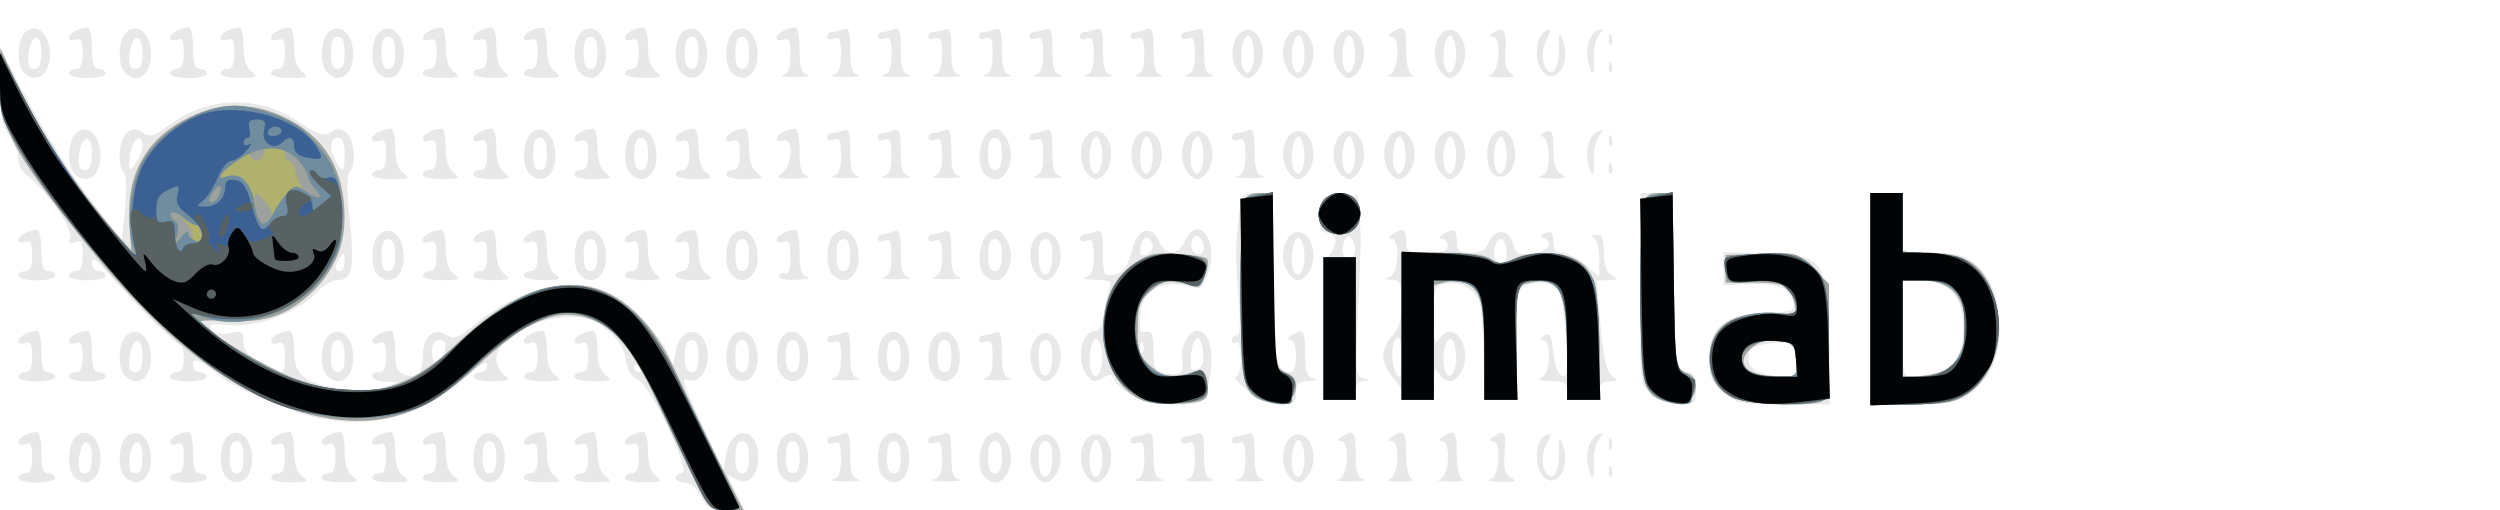 <?xml version="1.0" encoding="UTF-8" standalone="no"?>
<!-- Created with Inkscape (http://www.inkscape.org/) -->

<svg
   version="1.1"
   id="svg2892"
   width="725.333"
   height="148"
   viewBox="0 0 725.333 148"
   sodipodi:docname="climlab.svg"
   inkscape:version="1.2.2 (b0a84865, 2022-12-01)"
   xmlns:inkscape="http://www.inkscape.org/namespaces/inkscape"
   xmlns:sodipodi="http://sodipodi.sourceforge.net/DTD/sodipodi-0.dtd"
   xmlns="http://www.w3.org/2000/svg"
   xmlns:svg="http://www.w3.org/2000/svg">
  <defs
     id="defs2896" />
  <sodipodi:namedview
     id="namedview2894"
     pagecolor="#ffffff"
     bordercolor="#666666"
     borderopacity="1.0"
     inkscape:showpageshadow="2"
     inkscape:pageopacity="0.0"
     inkscape:pagecheckerboard="0"
     inkscape:deskcolor="#d1d1d1"
     showgrid="false"
     inkscape:zoom="1.5945946"
     inkscape:cx="363.10169"
     inkscape:cy="74"
     inkscape:window-width="729"
     inkscape:window-height="480"
     inkscape:window-x="0"
     inkscape:window-y="25"
     inkscape:window-maximized="0"
     inkscape:current-layer="g2898" />
  <g
     inkscape:groupmode="layer"
     inkscape:label="Image"
     id="g2898">
    <g
       id="g3019">
      <path
         style="fill:#e8e8e8;stroke-width:1.333"
         d="m 203.333,144 c -1.239,-2.395 -3.125,-4 -4.701,-4 -1.448,0 -2.632,-0.6 -2.632,-1.333 0,-0.733 0.841,-1.333 1.869,-1.333 2.961,0 -8.919,-25.283 -12.779,-27.196 -2.075,-1.029 -3.225,-2.922 -3.502,-5.766 -0.277,-2.846 -1.933,-5.569 -5.046,-8.303 C 172.695,92.692 170.772,92 165.234,92 155.397,92 144,98.441 144,104 c 0,1.672 1.05,3.836 2.333,4.811 2.058,1.562 1.664,1.776 -3.333,1.814 -3.117,0.023 -5.667,-0.558 -5.667,-1.291 0,-0.733 0.9,-1.333 2,-1.333 1.1,0 2,-0.96 2,-2.134 0,-1.404 -2.492,0.143 -7.286,4.525 -11.108,10.152 -25.995,14.094 -41.44,10.974 -8.07,-1.63 -26.337,-9.571 -29.658,-12.892 -1.003,-1.003 -2.977,-2.441 -4.387,-3.195 -2.011,-1.076 -2.563,-0.931 -2.563,0.675 0,1.126 0.9,2.047 2,2.047 1.1,0 2,0.6 2,1.333 0,0.733 -2.4,1.333 -5.333,1.333 -2.933,0 -5.333,-0.6 -5.333,-1.333 0,-0.733 0.9,-1.333 2,-1.333 1.333,0 2,-1.333 2,-4 0,-2.2 -0.544,-4 -1.208,-4 -1.143,0 -14.425,-13.332 -21.917,-22 -2.682,-3.103 -3.467,-3.477 -3.499,-1.667 -0.023,1.283 0.858,2.333 1.958,2.333 1.1,0 2,0.6 2,1.333 0,0.733 -2.4,1.333 -5.333,1.333 -2.933,0 -5.333,-0.6 -5.333,-1.333 0,-0.733 0.9,-1.333 2,-1.333 1.393,0 2,-1.403 2,-4.625 0,-3.776 -0.409,-4.468 -2.231,-3.769 -1.708,0.655 -2.025,0.318 -1.351,-1.437 C 21.326,66.468 12.908,54.488 7.844,50.941 6.463,49.973 5.329,47.866 5.325,46.258 5.32,44.649 4.124,41.533 2.667,39.333 0.574,36.173 0.02,33.094 0.031,24.667 L 0.044,14 8.119,29.333 C 12.56,37.767 20.5,50.344 25.763,57.284 l 9.57,12.617 0.926,-9.284 c 0.538,-5.396 0.399,-9.814 -0.333,-10.55 -2.013,-2.025 -1.455,-9.578 0.849,-11.49 1.674,-1.39 2.643,-1.416 4.707,-0.126 2.195,1.371 3.289,1.097 7.042,-1.765 11.583,-8.834 26.285,-9.331 38.231,-1.292 5.61,3.775 7.148,4.273 9.215,2.983 1.919,-1.198 2.958,-1.153 4.588,0.201 2.319,1.925 2.857,9.474 0.82,11.511 -0.828,0.828 -0.783,5.934 0.127,14.31 1.496,13.766 0.731,16.935 -4.086,16.935 -1.24,0 -3.977,1.798 -6.083,3.996 -5.317,5.55 -16.977,9.741 -25.005,8.989 -5.313,-0.498 -6.085,-0.293 -4.788,1.27 1.013,1.221 2.852,1.577 5.334,1.032 3.391,-0.745 3.788,-0.475 3.788,2.58 0,2.633 1.206,4.027 5.28,6.106 2.904,1.482 5.604,2.694 6,2.694 0.396,0 0.72,-2.081 0.72,-4.625 0,-3.563 -0.459,-4.449 -2,-3.857 -1.1,0.422 -2,0.167 -2,-0.566 0,-1.309 3.029,-2.952 5.442,-2.952 0.673,0 1.243,2.55 1.266,5.667 0.033,4.522 0.734,6.171 3.469,8.164 4.057,2.957 18.205,4.407 23.156,2.374 l 3.333,-1.369 -3.667,-0.085 C 107.944,110.665 106.329,108 110,108 c 1.393,0 2,-1.403 2,-4.625 0,-3.563 -0.459,-4.449 -2,-3.857 -1.1,0.422 -2,0.167 -2,-0.566 C 108,97.643 111.029,96 113.442,96 c 0.673,0 1.224,2.66 1.224,5.91 0,4.73 0.53,6.078 2.655,6.753 3.856,1.224 5.345,-0.237 5.345,-5.245 0,-5.689 3.149,-8.591 6.829,-6.293 2.255,1.408 3.381,1.005 8.225,-2.945 13.484,-10.995 28.55,-14.491 39.147,-9.084 5.806,2.962 14.323,11.67 16.86,17.237 l 1.605,3.522 0.667,-3.785 c 1.473,-8.355 9.334,-7.291 9.334,1.263 0,4.762 -2.85,8.06 -5.94,6.874 -2.001,-0.768 -1.387,0.87 7.415,19.793 l 3.101,6.667 0.712,-4.529 c 1.41,-8.967 9.379,-8.518 9.379,0.529 0,5.609 -3.169,8.494 -6.823,6.212 -2.533,-1.582 -2.529,-1.477 0.135,3.747 l 2.742,5.375 h -5.326 c -4.569,0 -5.62,-0.568 -7.395,-4 z m 14,-11.333 c 0,-3.259 -0.603,-4.667 -2,-4.667 -1.397,0 -2,1.407 -2,4.667 0,3.259 0.603,4.667 2,4.667 1.397,0 2,-1.407 2,-4.667 z m -30.667,-25.255 c 0,-0.323 -0.6,-0.959 -1.333,-1.412 -0.733,-0.453 -1.333,-0.189 -1.333,0.588 0,0.777 0.6,1.412 1.333,1.412 0.733,0 1.333,-0.265 1.333,-0.588 z m 16,-4.079 c 0,-3.259 -0.603,-4.667 -2,-4.667 -1.397,0 -2,1.407 -2,4.667 0,3.259 0.603,4.667 2,4.667 1.397,0 2,-1.407 2,-4.667 z m -74.143,-0.109 c 1.28,-3.336 0.961,-4.558 -1.191,-4.558 -1.244,0 -2,1.259 -2,3.333 0,3.724 1.945,4.47 3.191,1.224 z M 99.98,75.667 c -0.017,-2.426 -0.268,-2.617 -1.313,-1 -1.671,2.585 -1.671,4 0,4 0.733,0 1.324,-1.35 1.313,-3 z M 41.333,42.301 c 0,-4.443 -3.318,-1.624 -3.69,3.135 -0.337,4.307 -0.243,4.419 1.667,1.976 1.113,-1.423 2.024,-3.723 2.024,-5.111 z m 58.667,2.366 c 0,-3.259 -0.603,-4.667 -2,-4.667 -2.321,0 -2.601,3.053 -0.62,6.754 1.986,3.711 2.62,3.206 2.62,-2.088 z M 5.333,138.667 c 0,-0.733 0.9,-1.333 2,-1.333 1.393,0 2,-1.403 2,-4.625 0,-3.563 -0.459,-4.449 -2,-3.857 -1.1,0.422 -2,0.167 -2,-0.566 0,-1.309 3.029,-2.952 5.442,-2.952 0.673,0 1.224,2.7 1.224,6 0,4.444 0.519,6 2,6 1.1,0 2,0.6 2,1.333 C 16,139.4 13.6,140 10.667,140 7.733,140 5.333,139.4 5.333,138.667 Z M 21.6,138.4 c -2.296,-2.296 -1.973,-9.764 0.512,-11.826 3.054,-2.535 6.459,0.058 6.979,5.314 0.652,6.582 -3.667,10.336 -7.491,6.512 z m 5.067,-5.844 c 0,-6.024 -3.147,-5.565 -3.751,0.547 -0.309,3.126 0.126,4.231 1.667,4.231 1.503,0 2.084,-1.334 2.084,-4.778 z m 9.6,5.844 c -2.296,-2.296 -1.973,-9.764 0.512,-11.826 3.054,-2.535 6.459,0.058 6.979,5.314 0.652,6.582 -3.667,10.336 -7.491,6.512 z m 5.067,-5.844 c 0,-6.024 -3.147,-5.565 -3.751,0.547 -0.309,3.126 0.126,4.231 1.667,4.231 1.503,0 2.084,-1.334 2.084,-4.778 z m 8,6.111 c 0,-0.733 0.9,-1.333 2,-1.333 1.393,0 2,-1.403 2,-4.625 0,-3.563 -0.459,-4.449 -2,-3.857 -1.1,0.422 -2,0.167 -2,-0.566 0,-1.309 3.029,-2.952 5.442,-2.952 0.673,0 1.224,2.7 1.224,6 0,4.444 0.519,6 2,6 1.1,0 2,0.6 2,1.333 0,0.733 -2.4,1.333 -5.333,1.333 -2.933,0 -5.333,-0.6 -5.333,-1.333 z M 65.6,138.4 c -2.296,-2.296 -1.973,-9.764 0.512,-11.826 3.054,-2.535 6.459,0.058 6.979,5.314 0.652,6.582 -3.667,10.336 -7.491,6.512 z m 5.067,-5.733 c 0,-3.259 -0.603,-4.667 -2,-4.667 -1.397,0 -2,1.407 -2,4.667 0,3.259 0.603,4.667 2,4.667 1.397,0 2,-1.407 2,-4.667 z m 8,6 c 0,-0.733 0.9,-1.333 2,-1.333 1.393,0 2,-1.403 2,-4.625 0,-3.563 -0.459,-4.449 -2,-3.857 -1.1,0.422 -2,0.167 -2,-0.566 0,-1.309 3.029,-2.952 5.442,-2.952 0.673,0 1.224,2.484 1.224,5.52 0,3.693 0.772,6.106 2.333,7.291 2.058,1.562 1.664,1.776 -3.333,1.814 -3.117,0.023 -5.667,-0.558 -5.667,-1.291 z m 14.667,0 c 0,-0.733 0.9,-1.333 2,-1.333 1.393,0 2,-1.403 2,-4.625 0,-3.563 -0.459,-4.449 -2,-3.857 -1.1,0.422 -2,0.167 -2,-0.566 0,-1.309 3.029,-2.952 5.442,-2.952 0.673,0 1.224,2.484 1.224,5.52 0,3.693 0.772,6.106 2.333,7.291 2.058,1.562 1.664,1.776 -3.333,1.814 -3.117,0.023 -5.667,-0.558 -5.667,-1.291 z m 14.667,0 c 0,-0.733 0.9,-1.333 2,-1.333 1.393,0 2,-1.403 2,-4.625 0,-3.563 -0.459,-4.449 -2,-3.857 -1.1,0.422 -2,0.167 -2,-0.566 0,-1.309 3.029,-2.952 5.442,-2.952 0.673,0 1.224,2.484 1.224,5.52 0,3.693 0.772,6.106 2.333,7.291 2.058,1.562 1.664,1.776 -3.333,1.814 C 110.55,139.981 108,139.4 108,138.667 Z m 14.667,0 c 0,-0.733 0.9,-1.333 2,-1.333 1.393,0 2,-1.403 2,-4.625 0,-3.563 -0.459,-4.449 -2,-3.857 -1.1,0.422 -2,0.167 -2,-0.566 0,-1.309 3.029,-2.952 5.442,-2.952 0.673,0 1.224,2.484 1.224,5.52 0,3.693 0.772,6.106 2.333,7.291 2.058,1.562 1.664,1.776 -3.333,1.814 -3.117,0.023 -5.667,-0.558 -5.667,-1.291 z M 138.933,138.4 c -2.296,-2.296 -1.973,-9.764 0.512,-11.826 3.054,-2.535 6.459,0.058 6.979,5.314 0.652,6.582 -3.667,10.336 -7.491,6.512 z M 144,132.667 C 144,129.407 143.397,128 142,128 c -1.397,0 -2,1.407 -2,4.667 0,3.259 0.603,4.667 2,4.667 1.397,0 2,-1.407 2,-4.667 z m 8,6 c 0,-0.733 0.9,-1.333 2,-1.333 1.393,0 2,-1.403 2,-4.625 0,-3.563 -0.459,-4.449 -2,-3.857 -1.1,0.422 -2,0.167 -2,-0.566 0,-1.309 3.029,-2.952 5.442,-2.952 0.673,0 1.224,2.484 1.224,5.52 0,3.693 0.772,6.106 2.333,7.291 2.058,1.562 1.664,1.776 -3.333,1.814 C 154.55,139.981 152,139.4 152,138.667 Z m 14.667,0 c 0,-0.733 0.9,-1.333 2,-1.333 1.393,0 2,-1.403 2,-4.625 0,-3.563 -0.459,-4.449 -2,-3.857 -1.1,0.422 -2,0.167 -2,-0.566 0,-1.309 3.029,-2.952 5.442,-2.952 0.673,0 1.224,2.484 1.224,5.52 0,3.693 0.772,6.106 2.333,7.291 2.058,1.562 1.664,1.776 -3.333,1.814 -3.117,0.023 -5.667,-0.558 -5.667,-1.291 z m 14.667,0 c 0,-0.733 0.9,-1.333 2,-1.333 1.393,0 2,-1.403 2,-4.625 0,-3.563 -0.459,-4.449 -2,-3.857 -1.1,0.422 -2,0.167 -2,-0.566 0,-1.309 3.029,-2.952 5.442,-2.952 0.673,0 1.224,2.484 1.224,5.52 0,3.693 0.772,6.106 2.333,7.291 2.058,1.562 1.664,1.776 -3.333,1.814 -3.117,0.023 -5.667,-0.558 -5.667,-1.291 z m 45.6,-0.267 c -2.296,-2.296 -1.973,-9.764 0.512,-11.826 3.054,-2.535 6.459,0.058 6.979,5.314 0.652,6.582 -3.667,10.336 -7.491,6.512 z m 5.067,-5.733 c 0,-3.259 -0.603,-4.667 -2,-4.667 -1.397,0 -2,1.407 -2,4.667 0,3.259 0.603,4.667 2,4.667 1.397,0 2,-1.407 2,-4.667 z m 9.667,6.414 c 1.736,-0.454 2.333,-1.987 2.333,-5.988 0,-4.233 -0.426,-5.215 -2,-4.611 -1.1,0.422 -2,0.186 -2,-0.524 0,-0.71 0.551,-1.291 1.224,-1.291 0.673,0 2.173,-0.364 3.333,-0.809 1.751,-0.672 2.109,0.33 2.109,5.902 0,5.271 0.501,6.842 2.333,7.321 1.283,0.335 -0.367,0.61 -3.667,0.61 -3.3,0 -4.95,-0.274 -3.667,-0.61 z m 14.6,-0.681 c -2.296,-2.296 -1.973,-9.764 0.512,-11.826 3.054,-2.535 6.459,0.058 6.979,5.314 0.652,6.582 -3.667,10.336 -7.491,6.512 z m 5.067,-5.733 c 0,-3.259 -0.603,-4.667 -2,-4.667 -1.397,0 -2,1.407 -2,4.667 0,3.259 0.603,4.667 2,4.667 1.397,0 2,-1.407 2,-4.667 z m 9.667,6.414 c 1.736,-0.454 2.333,-1.987 2.333,-5.988 0,-4.233 -0.426,-5.215 -2,-4.611 -1.1,0.422 -2,0.186 -2,-0.524 0,-0.71 0.551,-1.291 1.224,-1.291 0.673,0 2.173,-0.364 3.333,-0.809 1.751,-0.672 2.109,0.33 2.109,5.902 0,5.271 0.501,6.842 2.333,7.321 1.283,0.335 -0.367,0.61 -3.667,0.61 -3.3,0 -4.95,-0.274 -3.667,-0.61 z m 14.406,-0.994 c -2.246,-2.706 -1.196,-10.207 1.672,-11.953 1.925,-1.172 2.799,-0.946 4.333,1.12 4.942,6.655 -0.831,17.068 -6.006,10.832 z m 5.261,-5.42 c 0,-3.259 -0.603,-4.667 -2,-4.667 -1.397,0 -2,1.407 -2,4.667 0,3.259 0.603,4.667 2,4.667 1.397,0 2,-1.407 2,-4.667 z m 9.066,3.946 C 297.682,132.112 299.755,126 303.333,126 c 3.578,0 5.651,6.112 3.6,10.613 -0.849,1.863 -2.469,3.387 -3.6,3.387 -1.131,0 -2.752,-1.524 -3.6,-3.387 z m 5.6,-4.025 c 0,-3.189 -0.61,-4.588 -2,-4.588 -1.378,0 -2,1.383 -2,4.444 0,2.444 0.384,4.828 0.853,5.297 1.701,1.701 3.147,-0.667 3.147,-5.154 z m 9.066,4.025 C 312.349,132.112 314.422,126 318,126 c 3.578,0 5.651,6.112 3.6,10.613 -0.849,1.863 -2.469,3.387 -3.6,3.387 -1.131,0 -2.752,-1.524 -3.6,-3.387 z m 5.364,-4.777 c -0.237,-2.477 -1.03,-4.372 -1.764,-4.211 -1.612,0.353 -2.514,6.444 -1.389,9.377 1.36,3.543 3.63,-0.177 3.153,-5.166 z m 9.903,7.245 c 1.736,-0.454 2.333,-1.987 2.333,-5.988 0,-4.233 -0.426,-5.215 -2,-4.611 -1.1,0.422 -2,0.186 -2,-0.524 0,-0.71 0.551,-1.291 1.224,-1.291 0.673,0 2.173,-0.364 3.333,-0.809 1.751,-0.672 2.109,0.33 2.109,5.902 0,5.271 0.501,6.842 2.333,7.321 1.283,0.335 -0.367,0.61 -3.667,0.61 -3.3,0 -4.95,-0.274 -3.667,-0.61 z m 14.667,0 c 1.736,-0.454 2.333,-1.987 2.333,-5.988 0,-4.233 -0.426,-5.215 -2,-4.611 -1.1,0.422 -2,0.186 -2,-0.524 0,-0.71 0.551,-1.291 1.224,-1.291 0.673,0 2.173,-0.364 3.333,-0.809 1.751,-0.672 2.109,0.33 2.109,5.902 0,5.271 0.501,6.842 2.333,7.321 1.283,0.335 -0.367,0.61 -3.667,0.61 -3.3,0 -4.95,-0.274 -3.667,-0.61 z m 14.667,0 c 1.736,-0.454 2.333,-1.987 2.333,-5.988 0,-4.233 -0.426,-5.215 -2,-4.611 -1.1,0.422 -2,0.186 -2,-0.524 0,-0.71 0.551,-1.291 1.224,-1.291 0.673,0 2.173,-0.364 3.333,-0.809 1.751,-0.672 2.109,0.33 2.109,5.902 0,5.271 0.501,6.842 2.333,7.321 1.283,0.335 -0.367,0.61 -3.667,0.61 -3.3,0 -4.95,-0.274 -3.667,-0.61 z m 14.066,-2.468 C 371.015,132.112 373.089,126 376.667,126 c 3.578,0 5.651,6.112 3.6,10.613 -0.849,1.863 -2.469,3.387 -3.6,3.387 -1.131,0 -2.752,-1.524 -3.6,-3.387 z m 5.364,-4.777 c -0.237,-2.477 -1.03,-4.372 -1.764,-4.211 -1.612,0.353 -2.514,6.444 -1.389,9.377 1.36,3.543 3.63,-0.177 3.153,-5.166 z m 9.903,7.245 c 2.823,-0.738 3.443,-11.067 0.667,-11.101 -1.111,-0.014 -1,-0.451 0.333,-1.313 3.453,-2.231 4,-1.515 4,5.236 0,5.135 0.509,6.702 2.333,7.179 1.283,0.335 -0.367,0.61 -3.667,0.61 -3.3,0 -4.95,-0.274 -3.667,-0.61 z m 14.667,0 c 2.823,-0.738 3.443,-11.067 0.667,-11.101 -1.111,-0.014 -1,-0.451 0.333,-1.313 3.452,-2.231 4,-1.515 4,5.222 0,3.997 0.65,6.818 1.667,7.228 0.917,0.37 -0.733,0.65 -3.667,0.623 -2.933,-0.027 -4.283,-0.324 -3,-0.659 z m 14.667,0 c 2.823,-0.738 3.443,-11.067 0.667,-11.101 -1.111,-0.014 -1,-0.451 0.333,-1.313 3.452,-2.231 4,-1.515 4,5.222 0,3.997 0.651,6.818 1.667,7.228 0.917,0.37 -0.733,0.65 -3.667,0.623 -2.933,-0.027 -4.283,-0.324 -3,-0.659 z m 14.667,0 c 2.823,-0.738 3.443,-11.067 0.667,-11.101 -1.111,-0.014 -1,-0.451 0.333,-1.313 3.295,-2.129 3.66,-1.601 3.194,4.623 -0.34,4.547 0.097,6.273 1.847,7.293 1.791,1.044 1.126,1.311 -3.041,1.222 -2.933,-0.063 -4.283,-0.389 -3,-0.724 z m 16.115,-0.204 c -3.522,-2.357 -3.372,-11.315 0.213,-12.69 1.444,-0.554 1.449,-0.085 0.027,2.656 -1.715,3.305 -1.357,7.92 0.714,9.2 1.747,1.079 3.022,-2.105 2.906,-7.252 -0.096,-4.241 0.033,-4.434 1.123,-1.68 2.218,5.6 -1.199,12.299 -4.982,9.767 z m 12.422,-3.17 c -1.059,-4.049 0.273,-8.682 2.772,-9.641 1.741,-0.668 1.794,-0.463 0.333,1.298 -0.955,1.15 -1.658,4.164 -1.563,6.697 0.199,5.28 -0.419,5.939 -1.542,1.646 z m 5.902,0.849 c 0.064,-1.553 0.38,-1.869 0.806,-0.806 0.385,0.962 0.338,2.112 -0.105,2.556 -0.443,0.443 -0.758,-0.344 -0.7,-1.75 z m 0,-8 c 0.064,-1.553 0.38,-1.869 0.806,-0.806 0.385,0.963 0.338,2.112 -0.105,2.556 -0.443,0.443 -0.758,-0.344 -0.7,-1.75 z M 328.289,114.654 c -2.408,-1.468 -4.711,-3.538 -5.119,-4.599 -0.599,-1.56 -1.243,-1.623 -3.37,-0.326 -2.197,1.34 -2.945,1.179 -4.548,-0.984 C 312.016,104.38 313.761,96 317.907,96 c 1.101,0 2.045,-1.963 2.404,-5 0.325,-2.75 1.052,-6.05 1.616,-7.333 0.872,-1.984 0.256,-2.356 -4.118,-2.488 -2.828,-0.085 -4.093,-0.429 -2.809,-0.764 1.736,-0.454 2.333,-1.987 2.333,-5.988 0,-4.233 -0.426,-5.215 -2,-4.611 -1.1,0.422 -2,0.186 -2,-0.524 0,-0.71 0.551,-1.291 1.224,-1.291 0.673,0 2.173,-0.364 3.333,-0.809 1.756,-0.674 2.109,0.347 2.109,6.093 0,6.304 0.248,6.865 2.864,6.476 3.023,-0.45 4.086,-1.938 6.008,-8.413 1.541,-5.191 5.284,-5.928 7.328,-1.441 1.986,4.358 5.595,4.403 7.558,0.095 3.76,-8.253 9.912,-0.432 6.882,8.75 -1.623,4.918 -2.105,5.331 -5.214,4.479 -10.093,-2.766 -15.593,1.896 -14.671,12.438 0.048,0.55 0.948,0.824 2,0.608 1.432,-0.293 1.913,1.091 1.913,5.511 0,5.092 0.419,5.983 3.05,6.486 4.585,0.876 5.959,-0.033 5.296,-3.503 C 342.283,100.954 344.724,96 347.333,96 c 3.292,0 4.817,4.884 3.85,12.332 -0.5,3.851 -1.571,7.442 -2.379,7.981 -3.141,2.093 -16.076,1.047 -20.515,-1.659 z m -8.525,-12.151 c -0.237,-2.477 -1.03,-4.372 -1.764,-4.211 -1.612,0.353 -2.514,6.444 -1.389,9.377 1.36,3.543 3.63,-0.177 3.153,-5.166 z m 29.308,-0.34 c -0.564,-5.792 -2.984,-5.219 -3.485,0.826 -0.342,4.134 -0.044,4.847 1.738,4.163 1.483,-0.569 2.026,-2.12 1.746,-4.989 z M 331.577,99.75 c -0.426,-1.064 -0.742,-0.748 -0.806,0.806 -0.058,1.406 0.257,2.193 0.7,1.75 0.443,-0.443 0.49,-1.593 0.105,-2.556 z m 2.821,-28.655 c -0.644,-3.074 -3.029,-2.688 -3.491,0.565 -0.326,2.293 0.08,2.8 1.732,2.166 1.187,-0.455 1.978,-1.684 1.759,-2.731 z m 13.77,-2.126 c -0.997,-0.997 -1.682,-0.719 -2.319,0.943 -0.544,1.419 -0.163,2.821 0.956,3.521 2.305,1.441 3.466,-2.361 1.363,-4.464 z m 13.831,44.365 c -2.768,-2.2 -4.351,-4 -3.517,-4 0.884,0 1.517,-2.257 1.517,-5.412 0,-3.268 -0.528,-5.086 -1.333,-4.588 -0.733,0.453 -1.333,0.189 -1.333,-0.588 0,-0.777 0.649,-1.412 1.443,-1.412 0.974,0 1.19,-3.143 0.665,-9.667 -1.018,-12.646 -1.02,-16.262 -0.018,-24.667 0.824,-6.91 0.893,-7 5.373,-7 h 4.538 v 23.421 c 0,23.388 0.856,28.579 4.714,28.579 1.343,0 1.953,-1.457 1.953,-4.667 0,-2.834 -0.655,-4.675 -1.667,-4.687 -1.111,-0.014 -1,-0.451 0.333,-1.313 3.453,-2.231 4,-1.515 4,5.236 0,5.135 0.509,6.702 2.333,7.179 1.436,0.375 0.923,0.669 -1.333,0.764 -2.981,0.126 -3.667,0.778 -3.667,3.488 0,2.895 -0.59,3.333 -4.483,3.333 -2.974,0 -6.178,-1.347 -9.517,-4 z m 117.312,0.987 c -3.855,-3.316 -3.548,0.928 -3.36,-46.32 l 0.048,-12 h 4.667 4.667 v 23.421 c 0,23.388 0.856,28.579 4.714,28.579 1.343,0 1.953,1.457 1.953,4.667 0,4.43 -0.233,4.667 -4.592,4.667 -2.846,0 -5.924,-1.146 -8.095,-3.013 z m 20.79,-0.439 c -3.518,-2.96 -4.102,-4.352 -4.102,-9.768 0,-9.291 3.907,-12.537 15.903,-13.215 8.099,-0.458 9.035,-0.789 8.458,-2.996 -1.158,-4.427 -4.292,-5.8 -12.496,-5.476 l -7.865,0.311 v -4.834 -4.834 l 11.964,0.466 c 17.536,0.683 17.911,1.194 18.47,25.166 l 0.434,18.633 H 517.536 c -12.397,0 -13.619,-0.242 -17.434,-3.452 z m 21.231,-9.059 c 0,-5.007 -2.504,-6.223 -10,-4.858 -3.155,0.575 -4,1.417 -4,3.989 0,3.442 3.034,4.983 10.333,5.247 3.304,0.12 3.667,-0.314 3.667,-4.378 z M 542.667,86.792 V 56 h 4.667 4.667 v 8.667 8.667 h 8.487 c 6.687,0 9.266,0.613 12.162,2.891 4.941,3.886 7.352,10.161 7.352,19.133 0,8.208 -1.924,12.939 -7.311,17.977 -3.217,3.008 -4.855,3.378 -16.793,3.792 l -13.229,0.458 z m 19.495,21.185 c 5.125,-1.786 7.394,-5.679 7.394,-12.683 0,-9.721 -4.142,-13.96 -13.642,-13.96 h -3.913 v 14 c 0,13.807 0.043,14 3.134,14 1.724,0 4.886,-0.611 7.027,-1.357 z M 384,95.444 c 0,-11.306 0.521,-20.756 1.157,-21 0.636,-0.244 1.553,-1.72 2.037,-3.279 0.673,-2.167 0.223,-3.007 -1.91,-3.564 -2.322,-0.607 -2.72,-1.587 -2.371,-5.832 0.411,-4.994 0.533,-5.102 5.753,-5.102 h 5.333 l 0.444,6 c 0.489,6.608 0.458,8.311 -0.564,30.887 -0.644,14.223 -0.498,15.607 1.708,16.179 2.211,0.573 2.218,0.638 0.079,0.78 -1.393,0.092 -2.333,1.229 -2.333,2.821 0,2.159 -0.889,2.667 -4.667,2.667 h -4.667 z m 9.093,-23.778 c -0.234,-1.65 -1.026,-3 -1.759,-3 -0.733,0 -1.525,1.35 -1.759,3 -0.293,2.064 0.256,3 1.759,3 1.504,0 2.053,-0.936 1.759,-3 z M 406.667,114 c 0,-1.1 -1.2,-3.2 -2.667,-4.667 -1.467,-1.467 -2.667,-4.167 -2.667,-6 0,-1.833 1.2,-4.533 2.667,-6 1.956,-1.956 2.667,-4.444 2.667,-9.333 0,-5.979 -0.309,-6.683 -3,-6.821 -2.258,-0.116 -2.423,-0.306 -0.667,-0.764 2.823,-0.738 3.443,-11.067 0.667,-11.101 -1.111,-0.014 -1,-0.451 0.333,-1.313 3.133,-2.025 4,-1.591 4,2 0,3.062 0.489,3.333 6,3.333 4.444,0 6,-0.519 6,-2 0,-1.1 -0.75,-2.009 -1.667,-2.02 -1.111,-0.014 -1,-0.451 0.333,-1.313 3.133,-2.025 4,-1.591 4,2 0,2.822 0.619,3.333 4.042,3.333 2.633,0 4.342,-0.814 4.903,-2.333 1.85,-5.015 6.285,-4.917 7.561,0.167 0.632,2.52 1.465,2.89 5.454,2.424 4.538,-0.53 6.513,-3.434 3.108,-4.569 -1,-0.333 -0.751,-0.859 0.667,-1.403 1.755,-0.674 2.266,-0.128 2.266,2.422 0,2.359 0.727,3.291 2.564,3.291 1.41,0 4.41,1.553 6.667,3.452 l 4.102,3.452 v -5.341 c 0,-3.025 -0.723,-5.632 -1.667,-6.013 -0.996,-0.402 -0.727,-0.715 0.667,-0.778 1.846,-0.083 2.333,0.994 2.333,5.162 0,3.61 0.734,5.695 2.333,6.626 2.029,1.182 1.892,1.364 -1.047,1.4 l -3.381,0.041 1.146,13 c 0.827,9.386 1.745,13.463 3.302,14.667 1.918,1.482 1.834,1.667 -0.765,1.667 -2.033,0 -2.921,0.811 -2.921,2.667 0,2.159 -0.889,2.667 -4.667,2.667 -3.778,0 -4.667,-0.508 -4.667,-2.667 0,-2.165 -0.94,-2.696 -5,-2.821 -2.75,-0.085 -3.95,-0.429 -2.667,-0.764 2.823,-0.738 3.443,-11.067 0.667,-11.101 -1.108,-0.014 -0.997,-0.448 0.333,-1.296 1.648,-1.051 2.117,-0.186 2.667,4.917 0.392,3.644 1.435,6.446 2.532,6.807 1.537,0.506 1.736,-1.355 1.13,-10.563 -0.405,-6.148 -1.136,-12.168 -1.625,-13.379 -1.151,-2.851 -5.475,-3.946 -9.514,-2.41 -3.121,1.186 -3.19,1.563 -3.19,17.246 V 116 h -4.667 -4.667 l -0.158,-11.667 c -0.087,-6.417 -0.54,-13.45 -1.007,-15.631 -0.972,-4.539 -5.372,-7.279 -10.206,-6.355 -3.108,0.594 -3.296,1.131 -3.296,9.396 0,7.703 0.219,8.466 1.807,6.295 3.965,-5.422 9.46,2.656 6.391,9.393 -1.728,3.793 -4.832,4.207 -6.758,0.902 -1.099,-1.887 -1.367,-1.377 -1.4,2.667 -0.039,4.818 -0.211,5 -4.707,5 -3.259,0 -4.667,-0.603 -4.667,-2 z m 0,-10.745 c 0,-3.713 -0.519,-5.758 -1.333,-5.255 -2.294,1.418 -1.516,11.333 0.889,11.333 0.244,0 0.444,-2.735 0.444,-6.079 z m 15.764,-0.752 c -0.237,-2.477 -1.03,-4.372 -1.764,-4.211 -1.612,0.353 -2.514,6.444 -1.389,9.377 1.36,3.543 3.63,-0.177 3.153,-5.166 z m 14.658,-29.878 c -0.546,-4.368 -2.964,-4.368 -3.51,0 C 433.277,75.03 433.782,76 435.333,76 c 1.552,0 2.056,-0.97 1.755,-3.375 z M 5.333,109.333 C 5.333,108.6 6.233,108 7.333,108 c 1.393,0 2,-1.403 2,-4.625 0,-3.563 -0.459,-4.449 -2,-3.857 -1.1,0.422 -2,0.167 -2,-0.566 C 5.333,97.643 8.363,96 10.776,96 11.449,96 12,98.7 12,102 c 0,4.444 0.519,6 2,6 1.1,0 2,0.6 2,1.333 0,0.733 -2.4,1.333 -5.333,1.333 -2.933,0 -5.333,-0.6 -5.333,-1.333 z m 14.667,0 c 0,-0.733 0.9,-1.333 2,-1.333 1.393,0 2,-1.403 2,-4.625 0,-3.563 -0.459,-4.449 -2,-3.857 -1.1,0.422 -2,0.167 -2,-0.566 0,-1.309 3.029,-2.952 5.442,-2.952 0.673,0 1.224,2.7 1.224,6 0,4.444 0.519,6 2,6 1.1,0 2,0.6 2,1.333 0,0.733 -2.4,1.333 -5.333,1.333 -2.933,0 -5.333,-0.6 -5.333,-1.333 z m 16.267,-0.267 c -2.296,-2.296 -1.973,-9.764 0.512,-11.826 3.054,-2.535 6.459,0.058 6.979,5.314 0.652,6.582 -3.667,10.336 -7.491,6.512 z m 5.067,-5.844 c 0,-6.024 -3.147,-5.565 -3.751,0.547 -0.309,3.126 0.126,4.231 1.667,4.231 1.503,0 2.084,-1.334 2.084,-4.778 z m 53.6,5.844 c -2.296,-2.296 -1.973,-9.764 0.512,-11.826 3.054,-2.535 6.459,0.058 6.979,5.314 0.652,6.582 -3.667,10.336 -7.491,6.512 z m 5.067,-5.733 c 0,-3.259 -0.603,-4.667 -2,-4.667 -1.397,0 -2,1.407 -2,4.667 0,3.259 0.603,4.667 2,4.667 1.397,0 2,-1.407 2,-4.667 z m 52,6 C 152,108.6 152.9,108 154,108 c 1.393,0 2,-1.403 2,-4.625 0,-3.563 -0.459,-4.449 -2,-3.857 -1.1,0.422 -2,0.167 -2,-0.566 C 152,97.643 155.029,96 157.442,96 c 0.673,0 1.224,2.484 1.224,5.52 0,3.693 0.772,6.106 2.333,7.291 2.058,1.562 1.664,1.776 -3.333,1.814 C 154.55,110.648 152,110.067 152,109.333 Z m 14.667,0 c 0,-0.733 0.9,-1.333 2,-1.333 1.393,0 2,-1.403 2,-4.625 0,-3.563 -0.459,-4.449 -2,-3.857 -1.1,0.422 -2,0.167 -2,-0.566 0,-1.309 3.029,-2.952 5.442,-2.952 0.673,0 1.224,2.484 1.224,5.52 0,3.693 0.772,6.106 2.333,7.291 2.058,1.562 1.664,1.776 -3.333,1.814 -3.117,0.023 -5.667,-0.558 -5.667,-1.291 z m 45.6,-0.267 c -2.296,-2.296 -1.973,-9.764 0.512,-11.826 3.054,-2.535 6.459,0.058 6.979,5.314 0.652,6.582 -3.667,10.336 -7.491,6.512 z m 5.067,-5.733 c 0,-3.259 -0.603,-4.667 -2,-4.667 -1.397,0 -2,1.407 -2,4.667 0,3.259 0.603,4.667 2,4.667 1.397,0 2,-1.407 2,-4.667 z m 9.6,5.733 c -2.296,-2.296 -1.973,-9.764 0.512,-11.826 3.054,-2.535 6.459,0.058 6.979,5.314 0.652,6.582 -3.667,10.336 -7.491,6.512 z m 5.067,-5.733 c 0,-3.259 -0.603,-4.667 -2,-4.667 -1.397,0 -2,1.407 -2,4.667 0,3.259 0.603,4.667 2,4.667 1.397,0 2,-1.407 2,-4.667 z m 9.667,6.414 c 1.736,-0.454 2.333,-1.987 2.333,-5.988 0,-4.233 -0.426,-5.215 -2,-4.611 -1.1,0.422 -2,0.186 -2,-0.524 0,-0.71 0.551,-1.291 1.224,-1.291 0.673,0 2.173,-0.364 3.333,-0.809 1.751,-0.672 2.109,0.33 2.109,5.902 0,5.271 0.501,6.842 2.333,7.321 1.283,0.335 -0.367,0.61 -3.667,0.61 -3.3,0 -4.95,-0.274 -3.667,-0.61 z m 14.6,-0.681 c -2.296,-2.296 -1.973,-9.764 0.512,-11.826 3.054,-2.535 6.459,0.058 6.979,5.314 0.652,6.582 -3.667,10.336 -7.491,6.512 z m 5.067,-5.733 c 0,-3.259 -0.603,-4.667 -2,-4.667 -1.397,0 -2,1.407 -2,4.667 0,3.259 0.603,4.667 2,4.667 1.397,0 2,-1.407 2,-4.667 z m 9.6,5.733 c -2.296,-2.296 -1.973,-9.764 0.512,-11.826 3.054,-2.535 6.459,0.058 6.979,5.314 0.652,6.582 -3.667,10.336 -7.491,6.512 z m 5.067,-5.733 c 0,-3.259 -0.603,-4.667 -2,-4.667 -1.397,0 -2,1.407 -2,4.667 0,3.259 0.603,4.667 2,4.667 1.397,0 2,-1.407 2,-4.667 z m 9.667,6.414 c 1.736,-0.454 2.333,-1.987 2.333,-5.988 0,-4.233 -0.426,-5.215 -2,-4.611 -1.1,0.422 -2,0.186 -2,-0.524 0,-0.71 0.551,-1.291 1.224,-1.291 0.673,0 2.173,-0.364 3.333,-0.809 1.751,-0.672 2.109,0.33 2.109,5.902 0,5.271 0.501,6.842 2.333,7.321 1.283,0.335 -0.367,0.61 -3.667,0.61 -3.3,0 -4.95,-0.274 -3.667,-0.61 z m 14.066,-2.468 c -2.051,-4.501 0.023,-10.613 3.6,-10.613 3.578,0 5.651,6.112 3.6,10.613 -0.849,1.863 -2.469,3.387 -3.6,3.387 -1.131,0 -2.752,-1.524 -3.6,-3.387 z m 5.6,-4.025 c 0,-3.189 -0.61,-4.588 -2,-4.588 -1.378,0 -2,1.383 -2,4.444 0,2.444 0.384,4.828 0.853,5.297 1.701,1.701 3.147,-0.667 3.147,-5.154 z M 5.333,80 c 0,-0.733 0.9,-1.333 2,-1.333 1.393,0 2,-1.403 2,-4.625 0,-3.563 -0.459,-4.449 -2,-3.857 -1.1,0.422 -2,0.167 -2,-0.566 0,-1.309 3.029,-2.952 5.442,-2.952 0.673,0 1.224,2.7 1.224,6 0,4.444 0.519,6 2,6 1.1,0 2,0.6 2,1.333 0,0.733 -2.4,1.333 -5.333,1.333 -2.933,0 -5.333,-0.6 -5.333,-1.333 z M 109.6,79.733 c -2.296,-2.296 -1.973,-9.764 0.512,-11.826 3.054,-2.535 6.459,0.058 6.979,5.314 0.652,6.582 -3.667,10.336 -7.491,6.512 z M 114.667,74 c 0,-3.259 -0.603,-4.667 -2,-4.667 -1.397,0 -2,1.407 -2,4.667 0,3.259 0.603,4.667 2,4.667 1.397,0 2,-1.407 2,-4.667 z m 8,6 c 0,-0.733 0.9,-1.333 2,-1.333 1.393,0 2,-1.403 2,-4.625 0,-3.563 -0.459,-4.449 -2,-3.857 -1.1,0.422 -2,0.167 -2,-0.566 0,-1.309 3.029,-2.952 5.442,-2.952 0.673,0 1.224,2.484 1.224,5.52 0,3.693 0.772,6.106 2.333,7.291 2.058,1.562 1.664,1.776 -3.333,1.814 -3.117,0.023 -5.667,-0.558 -5.667,-1.291 z m 14.667,0 c 0,-0.733 0.9,-1.333 2,-1.333 1.393,0 2,-1.403 2,-4.625 0,-3.563 -0.459,-4.449 -2,-3.857 -1.1,0.422 -2,0.167 -2,-0.566 0,-1.309 3.029,-2.952 5.442,-2.952 0.673,0 1.224,2.484 1.224,5.52 0,3.693 0.772,6.106 2.333,7.291 2.058,1.562 1.664,1.776 -3.333,1.814 C 139.883,81.314 137.333,80.733 137.333,80 Z M 152,80 c 0,-0.733 0.9,-1.333 2,-1.333 1.393,0 2,-1.403 2,-4.625 0,-3.563 -0.459,-4.449 -2,-3.857 -1.1,0.422 -2,0.167 -2,-0.566 0,-1.309 3.029,-2.952 5.442,-2.952 0.673,0 1.224,2.484 1.224,5.52 0,3.693 0.772,6.106 2.333,7.291 2.058,1.562 1.664,1.776 -3.333,1.814 C 154.55,81.314 152,80.733 152,80 Z m 16.267,-0.267 c -2.296,-2.296 -1.973,-9.764 0.512,-11.826 3.054,-2.535 6.459,0.058 6.979,5.314 0.652,6.582 -3.667,10.336 -7.491,6.512 z M 173.333,74 c 0,-3.259 -0.603,-4.667 -2,-4.667 -1.397,0 -2,1.407 -2,4.667 0,3.259 0.603,4.667 2,4.667 1.397,0 2,-1.407 2,-4.667 z m 8,6 c 0,-0.733 0.9,-1.333 2,-1.333 1.393,0 2,-1.403 2,-4.625 0,-3.563 -0.459,-4.449 -2,-3.857 -1.1,0.422 -2,0.167 -2,-0.566 0,-1.309 3.029,-2.952 5.442,-2.952 0.673,0 1.224,2.484 1.224,5.52 0,3.693 0.772,6.106 2.333,7.291 2.058,1.562 1.664,1.776 -3.333,1.814 -3.117,0.023 -5.667,-0.558 -5.667,-1.291 z m 14.667,0 c 0,-0.733 0.9,-1.333 2,-1.333 1.393,0 2,-1.403 2,-4.625 0,-3.563 -0.459,-4.449 -2,-3.857 -1.1,0.422 -2,0.167 -2,-0.566 0,-1.309 3.029,-2.952 5.442,-2.952 0.673,0 1.224,2.484 1.224,5.52 0,3.693 0.772,6.106 2.333,7.291 2.058,1.562 1.664,1.776 -3.333,1.814 -3.117,0.023 -5.667,-0.558 -5.667,-1.291 z m 16.267,-0.267 c -2.296,-2.296 -1.973,-9.764 0.512,-11.826 3.054,-2.535 6.459,0.058 6.979,5.314 0.652,6.582 -3.667,10.336 -7.491,6.512 z M 217.333,74 c 0,-3.259 -0.603,-4.667 -2,-4.667 -1.397,0 -2,1.407 -2,4.667 0,3.259 0.603,4.667 2,4.667 1.397,0 2,-1.407 2,-4.667 z m 8.68,5.978 c 0.461,-0.745 1.396,-1.01 2.079,-0.588 0.688,0.425 1.241,-1.628 1.241,-4.603 0,-4.226 -0.426,-5.207 -2,-4.603 -1.1,0.422 -2,0.167 -2,-0.566 0,-1.309 3.029,-2.952 5.442,-2.952 0.673,0 1.224,2.956 1.224,6.569 0,5.135 0.509,6.702 2.333,7.179 1.283,0.335 -0.252,0.679 -3.412,0.764 -3.586,0.097 -5.431,-0.355 -4.908,-1.2 z m 15.587,-0.245 c -2.296,-2.296 -1.973,-9.764 0.512,-11.826 3.054,-2.535 6.459,0.058 6.979,5.314 0.652,6.582 -3.667,10.336 -7.491,6.512 z M 246.667,74 c 0,-3.259 -0.603,-4.667 -2,-4.667 -1.397,0 -2,1.407 -2,4.667 0,3.259 0.603,4.667 2,4.667 1.397,0 2,-1.407 2,-4.667 z m 9.667,6.414 c 1.736,-0.454 2.333,-1.987 2.333,-5.988 0,-4.233 -0.426,-5.215 -2,-4.611 -1.1,0.422 -2,0.186 -2,-0.524 0,-0.71 0.551,-1.291 1.224,-1.291 0.673,0 2.173,-0.364 3.333,-0.809 1.751,-0.672 2.109,0.33 2.109,5.902 0,5.271 0.501,6.842 2.333,7.321 1.283,0.335 -0.367,0.61 -3.667,0.61 -3.3,0 -4.95,-0.274 -3.667,-0.61 z m 14.667,0 c 1.736,-0.454 2.333,-1.987 2.333,-5.988 0,-4.233 -0.426,-5.215 -2,-4.611 -1.1,0.422 -2,0.186 -2,-0.524 0,-0.71 0.551,-1.291 1.224,-1.291 0.673,0 2.173,-0.364 3.333,-0.809 1.751,-0.672 2.109,0.33 2.109,5.902 0,5.271 0.501,6.842 2.333,7.321 1.283,0.335 -0.367,0.61 -3.667,0.61 -3.3,0 -4.95,-0.274 -3.667,-0.61 z m 14.406,-0.994 c -2.246,-2.706 -1.196,-10.207 1.672,-11.953 1.925,-1.172 2.799,-0.946 4.333,1.12 4.942,6.655 -0.831,17.068 -6.006,10.832 z M 290.667,74 c 0,-3.259 -0.603,-4.667 -2,-4.667 -1.397,0 -2,1.407 -2,4.667 0,3.259 0.603,4.667 2,4.667 1.397,0 2,-1.407 2,-4.667 z m 9.066,3.946 c -2.051,-4.501 0.023,-10.613 3.6,-10.613 3.578,0 5.651,6.112 3.6,10.613 -0.849,1.863 -2.469,3.387 -3.6,3.387 -1.131,0 -2.752,-1.524 -3.6,-3.387 z m 5.6,-4.025 c 0,-3.189 -0.61,-4.588 -2,-4.588 -1.378,0 -2,1.383 -2,4.444 0,2.444 0.384,4.828 0.853,5.297 1.701,1.701 3.147,-0.667 3.147,-5.154 z m 67.733,4.025 c -2.051,-4.501 0.023,-10.613 3.6,-10.613 3.578,0 5.651,6.112 3.6,10.613 -0.849,1.863 -2.469,3.387 -3.6,3.387 -1.131,0 -2.752,-1.524 -3.6,-3.387 z m 5.364,-4.777 c -0.237,-2.477 -1.03,-4.372 -1.764,-4.211 -1.612,0.353 -2.514,6.444 -1.389,9.377 1.36,3.543 3.63,-0.177 3.153,-5.166 z M 21.6,50.4 c -2.296,-2.296 -1.973,-9.764 0.512,-11.826 3.054,-2.535 6.459,0.058 6.979,5.314 C 29.743,50.47 25.424,54.224 21.6,50.4 Z m 5.067,-5.844 c 0,-6.024 -3.147,-5.565 -3.751,0.547 -0.309,3.126 0.126,4.231 1.667,4.231 1.503,0 2.084,-1.334 2.084,-4.778 z M 108,50.667 c 0,-0.733 0.9,-1.333 2,-1.333 1.393,0 2,-1.403 2,-4.625 0,-3.563 -0.459,-4.449 -2,-3.857 -1.1,0.422 -2,0.167 -2,-0.566 0,-1.309 3.029,-2.952 5.442,-2.952 0.673,0 1.224,2.484 1.224,5.52 0,3.693 0.772,6.106 2.333,7.291 2.058,1.562 1.664,1.776 -3.333,1.814 C 110.55,51.981 108,51.4 108,50.667 Z m 14.667,0 c 0,-0.733 0.9,-1.333 2,-1.333 1.393,0 2,-1.403 2,-4.625 0,-3.563 -0.459,-4.449 -2,-3.857 -1.1,0.422 -2,0.167 -2,-0.566 0,-1.309 3.029,-2.952 5.442,-2.952 0.673,0 1.224,2.484 1.224,5.52 0,3.693 0.772,6.106 2.333,7.291 2.058,1.562 1.664,1.776 -3.333,1.814 -3.117,0.023 -5.667,-0.558 -5.667,-1.291 z m 14.667,0 c 0,-0.733 0.9,-1.333 2,-1.333 1.393,0 2,-1.403 2,-4.625 0,-3.563 -0.459,-4.449 -2,-3.857 -1.1,0.422 -2,0.167 -2,-0.566 0,-1.309 3.029,-2.952 5.442,-2.952 0.673,0 1.224,2.484 1.224,5.52 0,3.693 0.772,6.106 2.333,7.291 2.058,1.562 1.664,1.776 -3.333,1.814 -3.117,0.023 -5.667,-0.558 -5.667,-1.291 z M 153.6,50.4 c -2.296,-2.296 -1.973,-9.764 0.512,-11.826 3.054,-2.535 6.459,0.058 6.979,5.314 C 161.743,50.47 157.424,54.224 153.6,50.4 Z m 5.067,-5.733 c 0,-3.259 -0.603,-4.667 -2,-4.667 -1.397,0 -2,1.407 -2,4.667 0,3.259 0.603,4.667 2,4.667 1.397,0 2,-1.407 2,-4.667 z m 8,6 c 0,-0.733 0.9,-1.333 2,-1.333 1.393,0 2,-1.403 2,-4.625 0,-3.563 -0.459,-4.449 -2,-3.857 -1.1,0.422 -2,0.167 -2,-0.566 0,-1.309 3.029,-2.952 5.442,-2.952 0.673,0 1.224,2.484 1.224,5.52 0,3.693 0.772,6.106 2.333,7.291 2.058,1.562 1.664,1.776 -3.333,1.814 -3.117,0.023 -5.667,-0.558 -5.667,-1.291 z M 182.933,50.4 c -2.296,-2.296 -1.973,-9.764 0.512,-11.826 3.054,-2.535 6.459,0.058 6.979,5.314 0.652,6.582 -3.667,10.336 -7.491,6.512 z m 5.067,-5.733 c 0,-3.259 -0.603,-4.667 -2,-4.667 -1.397,0 -2,1.407 -2,4.667 0,3.259 0.603,4.667 2,4.667 1.397,0 2,-1.407 2,-4.667 z m 8,6 c 0,-0.733 0.9,-1.333 2,-1.333 1.393,0 2,-1.403 2,-4.625 0,-3.563 -0.459,-4.449 -2,-3.857 -1.1,0.422 -2,0.167 -2,-0.566 0,-1.309 3.029,-2.952 5.442,-2.952 0.673,0 1.224,2.484 1.224,5.52 0,3.693 0.772,6.106 2.333,7.291 2.058,1.562 1.664,1.776 -3.333,1.814 -3.117,0.023 -5.667,-0.558 -5.667,-1.291 z m 14.667,0 c 0,-0.733 0.9,-1.333 2,-1.333 1.393,0 2,-1.403 2,-4.625 0,-3.563 -0.459,-4.449 -2,-3.857 -1.1,0.422 -2,0.167 -2,-0.566 0,-1.309 3.029,-2.952 5.442,-2.952 0.673,0 1.224,2.484 1.224,5.52 0,3.693 0.772,6.106 2.333,7.291 2.058,1.562 1.664,1.776 -3.333,1.814 -3.117,0.023 -5.667,-0.558 -5.667,-1.291 z m 16.333,-0.523 c 2.999,-2.276 3.291,-10.428 0.333,-9.293 -1.1,0.422 -2,0.167 -2,-0.566 0,-1.309 3.029,-2.952 5.442,-2.952 0.673,0 1.224,2.956 1.224,6.569 0,5.135 0.509,6.702 2.333,7.179 1.283,0.335 -0.367,0.66 -3.667,0.722 -5.26,0.098 -5.712,-0.106 -3.667,-1.659 z m 14.667,0.937 c 1.736,-0.454 2.333,-1.987 2.333,-5.988 0,-4.233 -0.426,-5.215 -2,-4.611 -1.1,0.422 -2,0.186 -2,-0.524 0,-0.71 0.551,-1.291 1.224,-1.291 0.673,0 2.173,-0.364 3.333,-0.809 1.751,-0.672 2.109,0.33 2.109,5.902 0,5.271 0.501,6.842 2.333,7.321 1.283,0.335 -0.367,0.61 -3.667,0.61 -3.3,0 -4.95,-0.274 -3.667,-0.61 z m 14.667,0 c 1.736,-0.454 2.333,-1.987 2.333,-5.988 0,-4.233 -0.426,-5.215 -2,-4.611 -1.1,0.422 -2,0.186 -2,-0.524 0,-0.71 0.551,-1.291 1.224,-1.291 0.673,0 2.173,-0.364 3.333,-0.809 1.751,-0.672 2.109,0.33 2.109,5.902 0,5.271 0.501,6.842 2.333,7.321 1.283,0.335 -0.367,0.61 -3.667,0.61 -3.3,0 -4.95,-0.274 -3.667,-0.61 z m 14.667,0 c 1.736,-0.454 2.333,-1.987 2.333,-5.988 0,-4.233 -0.426,-5.215 -2,-4.611 -1.1,0.422 -2,0.186 -2,-0.524 0,-0.71 0.551,-1.291 1.224,-1.291 0.673,0 2.173,-0.364 3.333,-0.809 1.751,-0.672 2.109,0.33 2.109,5.902 0,5.271 0.501,6.842 2.333,7.321 1.283,0.335 -0.367,0.61 -3.667,0.61 -3.3,0 -4.95,-0.274 -3.667,-0.61 z m 14.406,-0.994 c -2.246,-2.706 -1.196,-10.207 1.672,-11.953 1.925,-1.172 2.799,-0.946 4.333,1.12 4.942,6.655 -0.831,17.068 -6.006,10.832 z m 5.261,-5.42 c 0,-3.259 -0.603,-4.667 -2,-4.667 -1.397,0 -2,1.407 -2,4.667 0,3.259 0.603,4.667 2,4.667 1.397,0 2,-1.407 2,-4.667 z m 9.667,6.414 c 1.736,-0.454 2.333,-1.987 2.333,-5.988 0,-4.233 -0.426,-5.215 -2,-4.611 -1.1,0.422 -2,0.186 -2,-0.524 0,-0.71 0.551,-1.291 1.224,-1.291 0.673,0 2.173,-0.364 3.333,-0.809 1.751,-0.672 2.109,0.33 2.109,5.902 0,5.271 0.501,6.842 2.333,7.321 1.283,0.335 -0.367,0.61 -3.667,0.61 -3.3,0 -4.95,-0.274 -3.667,-0.61 z m 14.066,-2.468 C 312.349,44.112 314.422,38 318,38 c 3.578,0 5.651,6.112 3.6,10.613 C 320.752,50.476 319.131,52 318,52 c -1.131,0 -2.752,-1.524 -3.6,-3.387 z m 5.364,-4.777 c -0.237,-2.477 -1.03,-4.372 -1.764,-4.211 -1.612,0.353 -2.514,6.444 -1.389,9.377 1.36,3.543 3.63,-0.177 3.153,-5.166 z m 9.302,4.777 C 327.015,44.112 329.089,38 332.667,38 c 3.578,0 5.651,6.112 3.6,10.613 C 335.418,50.476 333.798,52 332.667,52 c -1.131,0 -2.752,-1.524 -3.6,-3.387 z m 5.364,-4.777 c -0.237,-2.477 -1.03,-4.372 -1.764,-4.211 -1.612,0.353 -2.514,6.444 -1.389,9.377 1.36,3.543 3.63,-0.177 3.153,-5.166 z m 9.302,4.777 C 341.682,44.112 343.755,38 347.333,38 c 3.578,0 5.651,6.112 3.6,10.613 C 350.085,50.476 348.465,52 347.333,52 c -1.131,0 -2.752,-1.524 -3.6,-3.387 z m 5.364,-4.777 c -0.237,-2.477 -1.03,-4.372 -1.764,-4.211 -1.612,0.353 -2.514,6.444 -1.389,9.377 1.36,3.543 3.63,-0.177 3.153,-5.166 z m 9.903,7.245 c 1.736,-0.454 2.333,-1.987 2.333,-5.988 0,-4.233 -0.426,-5.215 -2,-4.611 -1.1,0.422 -2,0.186 -2,-0.524 0,-0.71 0.551,-1.291 1.224,-1.291 0.673,0 2.173,-0.364 3.333,-0.809 1.751,-0.672 2.109,0.33 2.109,5.902 0,5.271 0.501,6.842 2.333,7.321 1.283,0.335 -0.367,0.61 -3.667,0.61 -3.3,0 -4.95,-0.274 -3.667,-0.61 z m 14.066,-2.468 C 371.015,44.112 373.089,38 376.667,38 c 3.578,0 5.651,6.112 3.6,10.613 C 379.418,50.476 377.798,52 376.667,52 c -1.131,0 -2.752,-1.524 -3.6,-3.387 z m 5.364,-4.777 c -0.237,-2.477 -1.03,-4.372 -1.764,-4.211 -1.612,0.353 -2.514,6.444 -1.389,9.377 1.36,3.543 3.63,-0.177 3.153,-5.166 z m 9.302,4.777 C 385.682,44.112 387.755,38 391.333,38 c 3.578,0 5.651,6.112 3.6,10.613 C 394.085,50.476 392.465,52 391.333,52 c -1.131,0 -2.752,-1.524 -3.6,-3.387 z m 5.364,-4.777 c -0.237,-2.477 -1.03,-4.372 -1.764,-4.211 -1.612,0.353 -2.514,6.444 -1.389,9.377 1.36,3.543 3.63,-0.177 3.153,-5.166 z m 9.302,4.777 C 400.349,44.112 402.422,38 406,38 c 3.578,0 5.651,6.112 3.6,10.613 C 408.752,50.476 407.131,52 406,52 c -1.131,0 -2.752,-1.524 -3.6,-3.387 z m 5.364,-4.777 c -0.237,-2.477 -1.03,-4.372 -1.764,-4.211 -1.612,0.353 -2.514,6.444 -1.389,9.377 1.36,3.543 3.63,-0.177 3.153,-5.166 z m 9.302,4.777 C 415.015,44.112 417.089,38 420.667,38 c 3.578,0 5.651,6.112 3.6,10.613 C 423.418,50.476 421.798,52 420.667,52 c -1.131,0 -2.752,-1.524 -3.6,-3.387 z m 5.364,-4.777 c -0.237,-2.477 -1.03,-4.372 -1.764,-4.211 -1.612,0.353 -2.514,6.444 -1.389,9.377 1.36,3.543 3.63,-0.177 3.153,-5.166 z m 10.849,6.797 c -0.997,-0.616 -1.812,-3.301 -1.812,-5.966 0,-7.232 5.968,-9.521 7.687,-2.948 1.616,6.18 -1.832,11.413 -5.875,8.914 z m 3.818,-6.797 c -0.237,-2.477 -1.03,-4.372 -1.764,-4.211 -1.612,0.353 -2.514,6.444 -1.389,9.377 1.36,3.543 3.63,-0.177 3.153,-5.166 z m 9.903,7.245 c 1.712,-0.447 2.333,-1.975 2.333,-5.734 0,-2.818 -0.72,-5.364 -1.599,-5.658 -1,-0.333 -0.751,-0.859 0.667,-1.403 1.922,-0.737 2.266,0.026 2.266,5.022 0,4.205 0.668,6.281 2.333,7.251 1.85,1.078 1.229,1.335 -3,1.245 -2.933,-0.063 -4.283,-0.389 -3,-0.724 z m 13.87,-3.374 c -1.059,-4.049 0.273,-8.682 2.772,-9.641 1.741,-0.668 1.794,-0.463 0.333,1.298 -0.955,1.15 -1.658,4.164 -1.563,6.697 0.199,5.28 -0.419,5.939 -1.542,1.646 z m 5.902,0.849 c 0.064,-1.553 0.38,-1.869 0.806,-0.806 0.385,0.963 0.338,2.112 -0.105,2.556 -0.443,0.443 -0.758,-0.344 -0.7,-1.75 z m 0,-8 c 0.064,-1.553 0.38,-1.869 0.806,-0.806 0.385,0.963 0.338,2.112 -0.105,2.556 -0.443,0.443 -0.758,-0.344 -0.7,-1.75 z M 6.933,21.067 C 4.637,18.771 4.961,11.303 7.445,9.241 c 3.054,-2.535 6.459,0.058 6.979,5.314 0.652,6.582 -3.667,10.336 -7.491,6.512 z M 12,15.222 C 12,9.198 8.853,9.657 8.249,15.769 7.94,18.895 8.375,20 9.916,20 11.418,20 12,18.666 12,15.222 Z m 8,6.111 c 0,-0.733 0.9,-1.333 2,-1.333 1.393,0 2,-1.403 2,-4.625 0,-3.563 -0.459,-4.449 -2,-3.857 -1.1,0.422 -2,0.167 -2,-0.566 C 20,9.643 23.029,8 25.442,8 c 0.673,0 1.224,2.7 1.224,6 0,4.444 0.519,6 2,6 1.1,0 2,0.6 2,1.333 0,0.733 -2.4,1.333 -5.333,1.333 -2.933,0 -5.333,-0.6 -5.333,-1.333 z m 16.267,-0.267 c -2.296,-2.296 -1.973,-9.764 0.512,-11.826 3.054,-2.535 6.459,0.058 6.979,5.314 0.652,6.582 -3.667,10.336 -7.491,6.512 z m 5.067,-5.844 c 0,-6.024 -3.147,-5.565 -3.751,0.547 C 37.273,18.895 37.709,20 39.249,20 c 1.503,0 2.084,-1.334 2.084,-4.778 z m 8,6.111 c 0,-0.733 0.9,-1.333 2,-1.333 1.393,0 2,-1.403 2,-4.625 0,-3.563 -0.459,-4.449 -2,-3.857 -1.1,0.422 -2,0.167 -2,-0.566 C 49.333,9.643 52.363,8 54.776,8 c 0.673,0 1.224,2.7 1.224,6 0,4.444 0.519,6 2,6 1.1,0 2,0.6 2,1.333 0,0.733 -2.4,1.333 -5.333,1.333 -2.933,0 -5.333,-0.6 -5.333,-1.333 z m 14.667,0 c 0,-0.733 0.9,-1.333 2,-1.333 1.393,0 2,-1.403 2,-4.625 0,-3.563 -0.459,-4.449 -2,-3.857 -1.1,0.422 -2,0.167 -2,-0.566 C 64,9.643 67.029,8 69.442,8 c 0.673,0 1.224,2.484 1.224,5.52 0,3.693 0.772,6.106 2.333,7.291 2.058,1.562 1.664,1.776 -3.333,1.814 -3.117,0.023 -5.667,-0.558 -5.667,-1.291 z m 14.667,0 c 0,-0.733 0.9,-1.333 2,-1.333 1.393,0 2,-1.403 2,-4.625 0,-3.563 -0.459,-4.449 -2,-3.857 -1.1,0.422 -2,0.167 -2,-0.566 C 78.667,9.643 81.696,8 84.109,8 c 0.673,0 1.224,2.484 1.224,5.52 0,3.693 0.772,6.106 2.333,7.291 2.058,1.562 1.664,1.776 -3.333,1.814 -3.117,0.023 -5.667,-0.558 -5.667,-1.291 z M 94.933,21.067 c -2.296,-2.296 -1.973,-9.764 0.512,-11.826 3.054,-2.535 6.459,0.058 6.979,5.314 0.652,6.582 -3.667,10.336 -7.491,6.512 z m 5.067,-5.733 c 0,-3.259 -0.603,-4.667 -2,-4.667 -1.397,0 -2,1.407 -2,4.667 0,3.259 0.603,4.667 2,4.667 1.397,0 2,-1.407 2,-4.667 z M 109.6,21.067 c -2.296,-2.296 -1.973,-9.764 0.512,-11.826 3.054,-2.535 6.459,0.058 6.979,5.314 0.652,6.582 -3.667,10.336 -7.491,6.512 z m 5.067,-5.733 c 0,-3.259 -0.603,-4.667 -2,-4.667 -1.397,0 -2,1.407 -2,4.667 0,3.259 0.603,4.667 2,4.667 1.397,0 2,-1.407 2,-4.667 z m 8,6 c 0,-0.733 0.9,-1.333 2,-1.333 1.393,0 2,-1.403 2,-4.625 0,-3.563 -0.459,-4.449 -2,-3.857 -1.1,0.422 -2,0.167 -2,-0.566 0,-1.309 3.029,-2.952 5.442,-2.952 0.673,0 1.224,2.484 1.224,5.52 0,3.693 0.772,6.106 2.333,7.291 2.058,1.562 1.664,1.776 -3.333,1.814 -3.117,0.023 -5.667,-0.558 -5.667,-1.291 z m 14.667,0 c 0,-0.733 0.9,-1.333 2,-1.333 1.393,0 2,-1.403 2,-4.625 0,-3.563 -0.459,-4.449 -2,-3.857 -1.1,0.422 -2,0.167 -2,-0.566 C 137.333,9.643 140.363,8 142.776,8 143.449,8 144,10.484 144,13.52 c 0,3.693 0.772,6.106 2.333,7.291 2.058,1.562 1.664,1.776 -3.333,1.814 -3.117,0.023 -5.667,-0.558 -5.667,-1.291 z m 14.667,0 C 152,20.6 152.9,20 154,20 c 1.393,0 2,-1.403 2,-4.625 0,-3.563 -0.459,-4.449 -2,-3.857 -1.1,0.422 -2,0.167 -2,-0.566 C 152,9.643 155.029,8 157.442,8 c 0.673,0 1.224,2.484 1.224,5.52 0,3.693 0.772,6.106 2.333,7.291 2.058,1.562 1.664,1.776 -3.333,1.814 C 154.55,22.648 152,22.067 152,21.333 Z m 16.267,-0.267 c -2.296,-2.296 -1.973,-9.764 0.512,-11.826 3.054,-2.535 6.459,0.058 6.979,5.314 0.652,6.582 -3.667,10.336 -7.491,6.512 z m 5.067,-5.733 c 0,-3.259 -0.603,-4.667 -2,-4.667 -1.397,0 -2,1.407 -2,4.667 0,3.259 0.603,4.667 2,4.667 1.397,0 2,-1.407 2,-4.667 z m 8,6 c 0,-0.733 0.9,-1.333 2,-1.333 1.393,0 2,-1.403 2,-4.625 0,-3.563 -0.459,-4.449 -2,-3.857 -1.1,0.422 -2,0.167 -2,-0.566 0,-1.309 3.029,-2.952 5.442,-2.952 0.673,0 1.224,2.484 1.224,5.52 0,3.693 0.772,6.106 2.333,7.291 2.058,1.562 1.664,1.776 -3.333,1.814 -3.117,0.023 -5.667,-0.558 -5.667,-1.291 z m 16.267,-0.267 c -2.296,-2.296 -1.973,-9.764 0.512,-11.826 3.054,-2.535 6.459,0.058 6.979,5.314 0.652,6.582 -3.667,10.336 -7.491,6.512 z m 5.067,-5.733 c 0,-3.259 -0.603,-4.667 -2,-4.667 -1.397,0 -2,1.407 -2,4.667 0,3.259 0.603,4.667 2,4.667 1.397,0 2,-1.407 2,-4.667 z m 9.6,5.733 c -2.296,-2.296 -1.973,-9.764 0.512,-11.826 3.054,-2.535 6.459,0.058 6.979,5.314 0.652,6.582 -3.667,10.336 -7.491,6.512 z m 5.067,-5.733 c 0,-3.259 -0.603,-4.667 -2,-4.667 -1.397,0 -2,1.407 -2,4.667 0,3.259 0.603,4.667 2,4.667 1.397,0 2,-1.407 2,-4.667 z m 9.667,6.414 c 1.719,-0.449 2.333,-1.978 2.333,-5.803 0,-4.069 -0.433,-5.027 -2,-4.426 -1.1,0.422 -2,0.167 -2,-0.566 0,-1.309 3.029,-2.952 5.442,-2.952 0.673,0 1.224,2.956 1.224,6.569 0,5.135 0.509,6.702 2.333,7.179 1.283,0.335 -0.367,0.61 -3.667,0.61 -3.3,0 -4.95,-0.274 -3.667,-0.61 z m 14.667,0 c 1.736,-0.454 2.333,-1.987 2.333,-5.988 0,-4.233 -0.426,-5.215 -2,-4.611 -1.1,0.422 -2,0.186 -2,-0.524 0,-0.71 0.551,-1.291 1.224,-1.291 0.673,0 2.173,-0.364 3.333,-0.809 1.751,-0.672 2.109,0.33 2.109,5.902 0,5.271 0.501,6.842 2.333,7.321 1.283,0.335 -0.367,0.61 -3.667,0.61 -3.3,0 -4.95,-0.274 -3.667,-0.61 z m 14.667,0 c 1.736,-0.454 2.333,-1.987 2.333,-5.988 0,-4.233 -0.426,-5.215 -2,-4.611 -1.1,0.422 -2,0.186 -2,-0.524 0,-0.71 0.551,-1.291 1.224,-1.291 0.673,0 2.173,-0.364 3.333,-0.809 1.751,-0.672 2.109,0.33 2.109,5.902 0,5.271 0.501,6.842 2.333,7.321 1.283,0.335 -0.367,0.61 -3.667,0.61 -3.3,0 -4.95,-0.274 -3.667,-0.61 z m 14.667,0 c 1.736,-0.454 2.333,-1.987 2.333,-5.988 0,-4.233 -0.426,-5.215 -2,-4.611 -1.1,0.422 -2,0.186 -2,-0.524 0,-0.71 0.551,-1.291 1.224,-1.291 0.673,0 2.173,-0.364 3.333,-0.809 1.751,-0.672 2.109,0.33 2.109,5.902 0,5.271 0.501,6.842 2.333,7.321 1.283,0.335 -0.367,0.61 -3.667,0.61 -3.3,0 -4.95,-0.274 -3.667,-0.61 z m 14.667,0 c 1.736,-0.454 2.333,-1.987 2.333,-5.988 0,-4.233 -0.426,-5.215 -2,-4.611 -1.1,0.422 -2,0.186 -2,-0.524 0,-0.71 0.551,-1.291 1.224,-1.291 0.673,0 2.173,-0.364 3.333,-0.809 1.751,-0.672 2.109,0.33 2.109,5.902 0,5.271 0.501,6.842 2.333,7.321 1.283,0.335 -0.367,0.61 -3.667,0.61 -3.3,0 -4.95,-0.274 -3.667,-0.61 z m 14.667,0 c 1.736,-0.454 2.333,-1.987 2.333,-5.988 0,-4.233 -0.426,-5.215 -2,-4.611 -1.1,0.422 -2,0.186 -2,-0.524 0,-0.71 0.551,-1.291 1.224,-1.291 0.673,0 2.173,-0.364 3.333,-0.809 1.751,-0.672 2.109,0.33 2.109,5.902 0,5.271 0.501,6.842 2.333,7.321 1.283,0.335 -0.367,0.61 -3.667,0.61 -3.3,0 -4.95,-0.274 -3.667,-0.61 z m 14.667,0 c 1.736,-0.454 2.333,-1.987 2.333,-5.988 0,-4.233 -0.426,-5.215 -2,-4.611 -1.1,0.422 -2,0.186 -2,-0.524 0,-0.71 0.551,-1.291 1.224,-1.291 0.673,0 2.173,-0.364 3.333,-0.809 1.751,-0.672 2.109,0.33 2.109,5.902 0,5.271 0.501,6.842 2.333,7.321 1.283,0.335 -0.367,0.61 -3.667,0.61 -3.3,0 -4.95,-0.274 -3.667,-0.61 z m 14.667,0 c 1.736,-0.454 2.333,-1.987 2.333,-5.988 0,-4.233 -0.426,-5.215 -2,-4.611 -1.1,0.422 -2,0.186 -2,-0.524 0,-0.71 0.551,-1.291 1.224,-1.291 0.673,0 2.173,-0.364 3.333,-0.809 1.751,-0.672 2.109,0.33 2.109,5.902 0,5.271 0.501,6.842 2.333,7.321 1.283,0.335 -0.367,0.61 -3.667,0.61 -3.3,0 -4.95,-0.274 -3.667,-0.61 z m 14.667,0 c 1.736,-0.454 2.333,-1.987 2.333,-5.988 0,-4.233 -0.426,-5.215 -2,-4.611 -1.1,0.422 -2,0.186 -2,-0.524 0,-0.71 0.551,-1.291 1.224,-1.291 0.673,0 2.173,-0.364 3.333,-0.809 1.751,-0.672 2.109,0.33 2.109,5.902 0,5.271 0.501,6.842 2.333,7.321 1.283,0.335 -0.367,0.61 -3.667,0.61 -3.3,0 -4.95,-0.274 -3.667,-0.61 z m 14.066,-2.468 c -2.051,-4.501 0.023,-10.613 3.6,-10.613 3.578,0 5.651,6.112 3.6,10.613 -0.849,1.863 -2.469,3.387 -3.6,3.387 -1.131,0 -2.752,-1.524 -3.6,-3.387 z m 5.364,-4.777 c -0.237,-2.477 -1.03,-4.372 -1.764,-4.211 -1.612,0.353 -2.514,6.444 -1.389,9.377 1.36,3.543 3.63,-0.177 3.153,-5.166 z m 9.302,4.777 c -2.051,-4.501 0.023,-10.613 3.6,-10.613 3.578,0 5.651,6.112 3.6,10.613 -0.849,1.863 -2.469,3.387 -3.6,3.387 -1.131,0 -2.752,-1.524 -3.6,-3.387 z m 5.364,-4.777 c -0.237,-2.477 -1.03,-4.372 -1.764,-4.211 -1.612,0.353 -2.514,6.444 -1.389,9.377 1.36,3.543 3.63,-0.177 3.153,-5.166 z m 9.302,4.777 c -2.051,-4.501 0.023,-10.613 3.6,-10.613 3.578,0 5.651,6.112 3.6,10.613 -0.849,1.863 -2.469,3.387 -3.6,3.387 -1.131,0 -2.752,-1.524 -3.6,-3.387 z m 5.364,-4.777 c -0.237,-2.477 -1.03,-4.372 -1.764,-4.211 -1.612,0.353 -2.514,6.444 -1.389,9.377 1.36,3.543 3.63,-0.177 3.153,-5.166 z m 9.903,7.245 c 2.823,-0.738 3.443,-11.067 0.667,-11.101 -1.111,-0.014 -1,-0.451 0.333,-1.313 3.452,-2.231 4,-1.515 4,5.222 0,3.997 0.65,6.818 1.667,7.228 0.917,0.37 -0.733,0.65 -3.667,0.623 -2.933,-0.027 -4.283,-0.324 -3,-0.659 z m 14.066,-2.468 c -2.051,-4.501 0.023,-10.613 3.6,-10.613 3.578,0 5.651,6.112 3.6,10.613 -0.849,1.863 -2.469,3.387 -3.6,3.387 -1.131,0 -2.752,-1.524 -3.6,-3.387 z m 5.364,-4.777 c -0.237,-2.477 -1.03,-4.372 -1.764,-4.211 -1.612,0.353 -2.514,6.444 -1.389,9.377 1.36,3.543 3.63,-0.177 3.153,-5.166 z m 9.903,7.245 c 2.823,-0.738 3.443,-11.067 0.667,-11.101 -1.144,-0.014 -1.059,-0.405 0.27,-1.245 3.006,-1.901 3.949,-0.467 3.509,5.336 -0.289,3.814 0.208,5.698 1.742,6.594 1.581,0.924 0.742,1.225 -3.187,1.14 -2.933,-0.063 -4.283,-0.389 -3,-0.724 z m 16.115,-0.204 c -3.522,-2.357 -3.372,-11.315 0.213,-12.69 1.444,-0.554 1.449,-0.085 0.027,2.656 -1.715,3.305 -1.357,7.92 0.714,9.2 1.747,1.079 3.022,-2.105 2.906,-7.252 -0.096,-4.241 0.033,-4.434 1.123,-1.68 2.218,5.6 -1.199,12.299 -4.982,9.767 z m 12.422,-3.17 c -1.059,-4.049 0.273,-8.682 2.772,-9.641 1.741,-0.668 1.794,-0.463 0.333,1.298 -0.955,1.15 -1.658,4.164 -1.563,6.697 0.199,5.28 -0.419,5.939 -1.542,1.646 z m 5.902,0.849 c 0.064,-1.553 0.38,-1.869 0.806,-0.806 0.385,0.963 0.338,2.112 -0.105,2.556 -0.443,0.443 -0.758,-0.344 -0.7,-1.75 z m 0,-8 c 0.064,-1.553 0.38,-1.869 0.806,-0.806 0.385,0.963 0.338,2.112 -0.105,2.556 -0.443,0.443 -0.758,-0.344 -0.7,-1.75 z"
         id="path3033" />
      <path
         style="fill:#9da29e;stroke-width:1.333"
         d="m 202.358,141 c -1.943,-3.85 -6.57,-13.516 -10.282,-21.479 -8.16,-17.506 -12.964,-23.853 -20.261,-26.772 -9.582,-3.834 -19.005,-0.032 -33.378,13.467 -15.052,14.137 -28.233,18.337 -45.95,14.643 C 69.748,116.117 48.009,99.792 23.874,69.333 3.3,43.369 -0.022,37.004 0.061,23.72 L 0.122,14 4.021,22.427 C 10.977,37.46 22.547,55.08 33.956,68.016 l 4.13,4.682 -0.537,-8.441 c -0.893,-14.021 5.219,-24.473 17.785,-30.413 8.742,-4.133 17.862,-4.147 26.676,-0.043 12.174,5.669 18,15.253 17.954,29.532 -0.028,8.574 -3.503,16.092 -10.247,22.172 -6.908,6.228 -13.251,8.253 -23.756,7.584 -4.644,-0.296 -8.191,-0.13 -7.884,0.367 1.835,2.969 20.057,13.752 27.938,16.532 19.009,6.707 31.568,3.961 46.332,-10.128 26.889,-25.661 49.918,-22.496 64.086,8.806 C 198.756,113.8 204.028,124.75 208.147,133 l 7.49,15 h -4.874 c -4.542,0 -5.114,-0.477 -8.406,-7 z m 129.642,-24.608 c -7.041,-2.574 -12.001,-11.114 -11.998,-20.659 0.003,-8.742 3.157,-15.33 9.331,-19.491 3.889,-2.62 5.94,-3.055 12.305,-2.61 4.201,0.294 8.014,0.91 8.472,1.368 1.418,1.418 -1.674,8.358 -3.527,7.917 -7.748,-1.845 -8.961,-1.704 -12.652,1.47 -3.397,2.922 -3.837,4.176 -3.837,10.946 0,6.777 0.438,8.023 3.852,10.96 3.743,3.219 5.655,3.423 14.053,1.499 1.39,-0.319 2.123,0.81 2.405,3.701 0.33,3.388 -0.164,4.312 -2.667,4.982 -3.683,0.986 -12.947,0.938 -15.738,-0.083 z m 33.754,-0.372 c -5.171,-2.136 -5.754,-5.422 -5.754,-32.457 0,-27.745 -0.044,-27.564 6.776,-27.564 2.427,0 2.559,1.242 2.578,24.333 0.011,13.383 0.461,24.977 1,25.764 0.539,0.787 2.07,1.833 3.402,2.326 3.891,1.438 2.504,8.166 -1.756,8.522 -1.833,0.153 -4.644,-0.263 -6.246,-0.925 z m 116,0 c -5.171,-2.136 -5.754,-5.422 -5.754,-32.457 0,-27.745 -0.044,-27.564 6.776,-27.564 2.427,0 2.559,1.242 2.578,24.333 0.011,13.383 0.461,24.977 1,25.764 0.539,0.787 2.07,1.833 3.402,2.326 3.891,1.438 2.504,8.166 -1.756,8.522 -1.833,0.153 -4.644,-0.263 -6.246,-0.925 z m 20.613,-0.765 c -4.525,-2.456 -6.367,-5.793 -6.367,-11.537 0,-8.881 6.933,-13.656 18.659,-12.851 6.664,0.458 6.781,0.402 5.974,-2.867 -1.283,-5.2 -2.844,-6 -11.702,-6 h -8.265 v -4 -4 l 10.409,-0.391 c 10.296,-0.387 10.459,-0.341 15,4.2 L 530.667,82.4 v 16.657 c 0,13.959 -0.342,16.788 -2.109,17.467 -4.21,1.616 -22.509,0.729 -26.191,-1.269 z m 18.966,-10.446 c 0,-4.746 -1.658,-6.143 -7.295,-6.143 -4.314,0 -9.083,4.131 -8.007,6.936 0.988,2.574 3.246,3.358 10.301,3.576 4.826,0.149 5,-0.003 5,-4.369 z M 542.667,86.667 V 56 h 4.667 4.667 v 8.667 8.667 h 7.4 c 9.714,0 14.841,2.778 18.009,9.755 5.236,11.533 2.335,25.246 -6.606,31.218 -3.858,2.577 -6.282,3.027 -16.333,3.027 h -11.803 z m 23.326,20.006 c 3.533,-2.932 5.288,-11.363 3.564,-17.119 -1.719,-5.737 -5.631,-8.22 -12.953,-8.22 h -4.604 v 14.173 14.173 l 5.999,-0.676 c 3.3,-0.372 6.897,-1.421 7.994,-2.332 z M 384,95.333 V 74.667 h 4.667 4.667 V 95.333 116 h -4.667 -4.667 z m 22.667,-0.667 V 73.333 h 11.745 c 7.986,0 12.566,0.6 14.309,1.875 2.203,1.611 3.074,1.611 6.189,0 4.71,-2.436 13.551,-2.395 18.346,0.085 5.322,2.752 6.745,8.148 6.745,25.573 V 116 h -4.667 -4.667 v -11.833 c 0,-19.807 -2.062,-24.057 -10.745,-22.149 l -3.922,0.861 V 99.439 116 h -4.667 -4.667 v -11.833 c 0,-6.508 -0.385,-13.76 -0.856,-16.115 -0.99,-4.951 -5.237,-7.486 -10.379,-6.195 l -3.432,0.861 V 99.359 116 h -4.667 -4.667 z M 384.267,66.4 c -3.74,-3.74 -0.922,-10.4 4.4,-10.4 3.574,0 6,2.426 6,6 0,3.574 -2.426,6 -6,6 -1.54,0 -3.52,-0.72 -4.4,-1.6 z"
         id="path3031" />
      <path
         style="fill:#afb16d;stroke-width:1.333"
         d="m 198.045,131.667 c -12.581,-26.621 -12.984,-27.389 -16.881,-32.116 -4.315,-5.235 -11.204,-8.884 -16.771,-8.884 -6.388,0 -16.851,6.2 -26.916,15.95 -11.668,11.303 -19.57,14.716 -34.076,14.716 -12.268,0 -23.096,-3.263 -35.727,-10.767 C 50.143,100.151 23.295,71.364 7.195,45.72 0.228,34.622 9.0508618e-4,33.96 0.029,24.797 L 0.057,15.333 7.302,29.101 C 14.761,43.275 25.308,58.806 34.625,69.333 l 5.31,6 -1.471,-4.447 C 36.512,64.985 38.024,52.839 41.476,46.698 46.335,38.052 58.52,30.667 67.926,30.667 c 6.393,0 16.943,3.9 20.732,7.663 7.93,7.876 10.494,13.631 10.588,23.762 0.077,8.246 -0.417,10.244 -3.948,15.965 C 88.084,89.748 71.88,96.205 59.791,92.206 l -4.458,-1.474 6,5.355 c 3.3,2.945 10.953,7.83 17.006,10.855 9.438,4.716 12.528,5.588 21.689,6.118 14.523,0.841 20.352,-1.541 33.287,-13.599 17.42,-16.24 29.836,-20.132 43.264,-13.562 9.612,4.703 13.843,10.699 27.262,38.64 5.954,12.396 10.825,22.746 10.825,23 0,0.254 -2.003,0.461 -4.451,0.461 -4.384,0 -4.568,-0.247 -12.17,-16.333 z M 55.093,68.263 c 0.419,1.047 0.738,1.133 0.801,0.218 0.164,-2.361 -4.868,-7.945 -6.075,-6.742 -0.592,0.59 -0.279,1.565 0.695,2.167 1.126,0.696 1.451,2.247 0.892,4.261 -0.817,2.947 -0.744,3 1.056,0.762 1.453,-1.806 2.108,-1.972 2.63,-0.667 z m 23.294,-4.596 c 0.987,-1.192 0.645,-2.575 -1.203,-4.856 C 74.034,54.924 73.451,55.367 74.309,61 c 0.703,4.615 1.845,5.362 4.078,2.667 z M 63.54,56.609 c 1.2,-3.127 -0.095,-3.494 -1.935,-0.549 -1.03,1.649 -1.119,2.606 -0.241,2.606 0.763,0 1.742,-0.926 2.176,-2.058 z M 91.54,54.895 C 90.326,53.554 89.333,51.847 89.333,51.102 c 0,-0.745 -1.499,-3.098 -3.332,-5.228 -2.587,-3.008 -3.332,-3.353 -3.333,-1.541 -8.95e-4,1.283 0.551,2.333 1.226,2.333 0.675,0 1.622,1.796 2.104,3.992 0.482,2.196 1.88,4.577 3.106,5.293 3.6,2.1 4.815,1.573 2.436,-1.056 z M 76.482,44.667 c 0.459,-1.195 0.011,-2 -1.112,-2 -2.193,0 -3.679,1.913 -2.445,3.147 1.405,1.405 2.743,0.973 3.557,-1.147 z M 329.333,114.426 c -9.336,-6.292 -12.019,-19.202 -6.333,-30.476 3.87,-7.675 9.921,-10.971 18.745,-10.211 7.901,0.681 9.456,2.016 7.705,6.621 -1.202,3.161 -1.647,3.335 -5.148,2.014 -8.333,-3.145 -14.969,2.6 -14.969,12.961 0,10.492 7.266,16.241 16.223,12.835 3.174,-1.207 3.615,-0.996 4.393,2.104 1.179,4.696 -0.636,6.068 -8.902,6.732 -5.786,0.465 -7.882,0.003 -11.714,-2.58 z m 36.667,1.368 c -5.734,-3.136 -6,-4.55 -6,-31.893 0,-26.102 0.018,-26.261 3,-27.06 6.482,-1.737 6.333,-2.315 6.333,24.522 v 25.362 l 3.422,1.559 c 2.547,1.16 3.234,2.262 2.685,4.305 -0.406,1.51 -0.746,3.195 -0.756,3.745 -0.027,1.483 -5.622,1.136 -8.685,-0.54 z m 116,0 c -5.734,-3.136 -6,-4.55 -6,-31.893 0,-26.102 0.018,-26.261 3,-27.06 6.482,-1.737 6.333,-2.315 6.333,24.522 v 25.362 l 3.422,1.559 c 2.547,1.16 3.234,2.262 2.685,4.305 -0.406,1.51 -0.746,3.195 -0.756,3.745 -0.027,1.483 -5.622,1.136 -8.685,-0.54 z m 20.99,-0.452 c -7.535,-3.275 -9.415,-13.886 -3.507,-19.794 3.82,-3.82 9.951,-5.472 17.176,-4.629 3.814,0.445 4.675,0.104 4.675,-1.853 0,-1.319 -1.276,-3.675 -2.836,-5.235 -2.41,-2.41 -3.894,-2.727 -9.883,-2.108 -6.693,0.691 -7.09,0.557 -7.896,-2.655 -0.467,-1.86 -0.47,-3.761 -0.007,-4.225 C 501.176,74.379 506.291,74 512.08,74 c 9.722,0 10.807,0.282 14.222,3.693 3.6,3.597 3.708,4.14 4.133,20.818 0.432,16.964 0.407,17.132 -2.667,17.955 -5.538,1.483 -20.323,0.812 -24.779,-1.125 z m 18.343,-10.532 c 0,-4.798 -1.649,-6.143 -7.53,-6.143 -4.733,0 -8.47,2.345 -8.47,5.314 0,3.452 3.523,5.263 10.333,5.312 5.561,0.04 5.667,-0.044 5.667,-4.483 z M 542.667,86.667 V 56 h 4.667 4.667 v 8.511 8.511 l 8.644,0.55 c 7.312,0.466 9.264,1.145 12.675,4.413 7.114,6.816 8.669,18.906 3.681,28.633 -4.25,8.288 -9.529,10.715 -23.313,10.715 h -11.021 z m 23.304,19.667 c 3.731,-3.242 5.598,-10.558 4.158,-16.295 -1.466,-5.842 -5.455,-8.705 -12.129,-8.705 h -6 v 14 14 h 5.259 c 3.542,0 6.386,-0.98 8.712,-3 z M 384,95.333 V 74.667 h 4.667 4.667 V 95.333 116 h -4.667 -4.667 z m 22.667,-0.667 V 73.333 l 11,0.047 c 6.622,0.028 12.285,0.759 14.229,1.836 2.73,1.513 3.96,1.484 7.96,-0.188 6.742,-2.817 15.553,-1.559 19.968,2.851 3.375,3.371 3.527,4.171 3.949,20.813 L 464.212,116 h -4.773 -4.773 l -0.02,-13.667 c -0.022,-15.603 -1.541,-20.12 -6.977,-20.752 -7.429,-0.863 -8,0.479 -7.756,18.225 L 440.138,116 h -4.735 -4.735 l -0.02,-13.667 c -0.025,-17.227 -1.309,-20.183 -9.012,-20.743 l -5.635,-0.41 V 98.59 116 h -4.667 -4.667 z M 384.267,66.4 c -3.74,-3.74 -0.922,-10.4 4.4,-10.4 3.574,0 6,2.426 6,6 0,3.574 -2.426,6 -6,6 -1.54,0 -3.52,-0.72 -4.4,-1.6 z"
         id="path3029" />
      <path
         style="fill:#708c9f;stroke-width:1.333"
         d="m 198.045,131.667 c -12.581,-26.621 -12.984,-27.389 -16.881,-32.116 -4.315,-5.235 -11.204,-8.884 -16.771,-8.884 -6.388,0 -16.851,6.2 -26.916,15.95 -11.668,11.303 -19.57,14.716 -34.076,14.716 -12.268,0 -23.096,-3.263 -35.727,-10.767 C 50.143,100.151 23.295,71.364 7.195,45.72 0.228,34.622 9.0508618e-4,33.96 0.029,24.797 L 0.057,15.333 7.302,29.101 C 14.761,43.275 25.308,58.806 34.625,69.333 l 5.31,6 -1.471,-4.447 C 36.512,64.985 38.024,52.839 41.476,46.698 46.335,38.052 58.52,30.667 67.926,30.667 c 6.393,0 16.943,3.9 20.732,7.663 7.93,7.876 10.494,13.631 10.588,23.762 0.077,8.246 -0.417,10.244 -3.948,15.965 C 88.084,89.748 71.88,96.205 59.791,92.206 l -4.458,-1.474 6,5.355 c 3.3,2.945 10.953,7.83 17.006,10.855 9.438,4.716 12.528,5.588 21.689,6.118 14.523,0.841 20.352,-1.541 33.287,-13.599 17.42,-16.24 29.836,-20.132 43.264,-13.562 9.612,4.703 13.843,10.699 27.262,38.64 5.954,12.396 10.825,22.746 10.825,23 0,0.254 -2.003,0.461 -4.451,0.461 -4.384,0 -4.568,-0.247 -12.17,-16.333 z M 54.667,67.603 c 0,0.795 0.9,1.791 2,2.213 1.36,0.522 2,-0.072 2,-1.857 0,-1.444 -0.703,-2.625 -1.562,-2.625 -0.859,0 -2.663,-0.996 -4.008,-2.214 -1.346,-1.218 -2.875,-1.785 -3.4,-1.261 -0.524,0.524 -0.156,1.446 0.818,2.048 1.126,0.696 1.451,2.247 0.892,4.261 -0.848,3.058 -0.808,3.078 1.191,0.578 1.138,-1.423 2.069,-1.938 2.069,-1.143 z m 24.785,-6.032 c 0.798,-1.587 2.524,-4.071 3.835,-5.519 2.147,-2.372 2.661,-2.439 5.178,-0.676 3.899,2.731 5.723,2.446 3.075,-0.481 -1.214,-1.341 -2.207,-3.049 -2.207,-3.796 0,-0.747 -1.209,-2.752 -2.687,-4.456 -4.007,-4.62 -10.51,-4.782 -17.16,-0.428 -5.307,3.475 -7.462,6.459 -3.59,4.974 3.809,-1.462 7.096,1.886 8.041,8.187 0.973,6.491 2.957,7.28 5.515,2.194 z m -15.912,-4.961 c 1.2,-3.127 -0.095,-3.494 -1.935,-0.549 -1.03,1.649 -1.119,2.606 -0.241,2.606 0.763,0 1.742,-0.926 2.176,-2.058 z M 329.333,114.426 c -9.336,-6.292 -12.019,-19.202 -6.333,-30.476 3.87,-7.675 9.921,-10.971 18.745,-10.211 7.901,0.681 9.456,2.016 7.705,6.621 -1.202,3.161 -1.647,3.335 -5.148,2.014 -8.333,-3.145 -14.969,2.6 -14.969,12.961 0,10.492 7.266,16.241 16.223,12.835 3.174,-1.207 3.615,-0.996 4.393,2.104 1.179,4.696 -0.636,6.068 -8.902,6.732 -5.786,0.465 -7.882,0.003 -11.714,-2.58 z m 36.667,1.368 c -5.734,-3.136 -6,-4.55 -6,-31.893 0,-26.102 0.018,-26.261 3,-27.06 6.482,-1.737 6.333,-2.315 6.333,24.522 v 25.362 l 3.422,1.559 c 2.547,1.16 3.234,2.262 2.685,4.305 -0.406,1.51 -0.746,3.195 -0.756,3.745 -0.027,1.483 -5.622,1.136 -8.685,-0.54 z m 116,0 c -5.734,-3.136 -6,-4.55 -6,-31.893 0,-26.102 0.018,-26.261 3,-27.06 6.482,-1.737 6.333,-2.315 6.333,24.522 v 25.362 l 3.422,1.559 c 2.547,1.16 3.234,2.262 2.685,4.305 -0.406,1.51 -0.746,3.195 -0.756,3.745 -0.027,1.483 -5.622,1.136 -8.685,-0.54 z m 20.99,-0.452 c -7.535,-3.275 -9.415,-13.886 -3.507,-19.794 3.82,-3.82 9.951,-5.472 17.176,-4.629 3.814,0.445 4.675,0.104 4.675,-1.853 0,-1.319 -1.276,-3.675 -2.836,-5.235 -2.41,-2.41 -3.894,-2.727 -9.883,-2.108 -6.693,0.691 -7.09,0.557 -7.896,-2.655 -0.467,-1.86 -0.47,-3.761 -0.007,-4.225 C 501.176,74.379 506.291,74 512.08,74 c 9.722,0 10.807,0.282 14.222,3.693 3.6,3.597 3.708,4.14 4.133,20.818 0.432,16.964 0.407,17.132 -2.667,17.955 -5.538,1.483 -20.323,0.812 -24.779,-1.125 z m 18.343,-10.532 c 0,-4.798 -1.649,-6.143 -7.53,-6.143 -4.733,0 -8.47,2.345 -8.47,5.314 0,3.452 3.523,5.263 10.333,5.312 5.561,0.04 5.667,-0.044 5.667,-4.483 z M 542.667,86.667 V 56 h 4.667 4.667 v 8.511 8.511 l 8.644,0.55 c 7.312,0.466 9.264,1.145 12.675,4.413 7.114,6.816 8.669,18.906 3.681,28.633 -4.25,8.288 -9.529,10.715 -23.313,10.715 h -11.021 z m 23.304,19.667 c 3.731,-3.242 5.598,-10.558 4.158,-16.295 -1.466,-5.842 -5.455,-8.705 -12.129,-8.705 h -6 v 14 14 h 5.259 c 3.542,0 6.386,-0.98 8.712,-3 z M 384,95.333 V 74.667 h 4.667 4.667 V 95.333 116 h -4.667 -4.667 z m 22.667,-0.667 V 73.333 l 11,0.047 c 6.622,0.028 12.285,0.759 14.229,1.836 2.73,1.513 3.96,1.484 7.96,-0.188 6.742,-2.817 15.553,-1.559 19.968,2.851 3.375,3.371 3.527,4.171 3.949,20.813 L 464.212,116 h -4.773 -4.773 l -0.02,-13.667 c -0.022,-15.603 -1.541,-20.12 -6.977,-20.752 -7.429,-0.863 -8,0.479 -7.756,18.225 L 440.138,116 h -4.735 -4.735 l -0.02,-13.667 c -0.025,-17.227 -1.309,-20.183 -9.012,-20.743 l -5.635,-0.41 V 98.59 116 h -4.667 -4.667 z M 384.267,66.4 c -3.74,-3.74 -0.922,-10.4 4.4,-10.4 3.574,0 6,2.426 6,6 0,3.574 -2.426,6 -6,6 -1.54,0 -3.52,-0.72 -4.4,-1.6 z"
         id="path3027" />
      <path
         style="fill:#3a6094;stroke-width:1.333"
         d="m 199.675,135 c -3.365,-7.15 -7.941,-16.9 -10.167,-21.667 -7.121,-15.244 -15.374,-22.667 -25.203,-22.667 -6.161,0 -17.141,6.378 -26.547,15.421 -13.003,12.501 -17.97,14.56 -35.091,14.546 C 86.869,120.622 79.057,118.137 64.419,108.47 47.135,97.056 19.627,66.633 6.238,44.125 0.422,34.347 0.001,33.02 0.022,24.486 L 0.044,15.333 8.025,30.436 C 15.807,45.164 25.49,59.22 35.279,70 c 4.16,4.581 4.708,4.863 3.883,2 -1.596,-5.538 -0.851,-16.39 1.533,-22.349 2.534,-6.333 9.448,-13.011 16.537,-15.973 10.67,-4.458 28.793,0.034 34.349,8.515 2.561,3.908 2.167,4.447 -2.582,3.534 -2.453,-0.471 -3.667,-1.536 -3.667,-3.216 0,-2.783 -1.407,-3.237 -3.51,-1.134 -2.448,2.448 -6.112,-0.044 -5.23,-3.558 0.647,-2.577 0.272,-3.153 -2.056,-3.153 -2.191,0 -2.687,0.615 -2.15,2.667 C 72.77,38.8 72.54,40 71.875,40 c -0.665,0 -1.209,0.635 -1.209,1.412 0,0.777 0.75,0.973 1.667,0.437 0.917,-0.536 0.524,0.329 -0.873,1.921 -1.397,1.593 -3.378,2.896 -4.401,2.896 -1.024,0 -2.793,2.229 -3.931,4.954 -1.138,2.725 -3.058,5.706 -4.265,6.624 -1.985,1.51 -1.933,1.675 0.538,1.713 3.394,0.053 5.933,-2.366 5.933,-5.65 0,-1.801 0.804,-2.374 2.897,-2.067 2.239,0.329 3.337,2.016 4.837,7.426 2.058,7.422 2.938,8.207 5.599,5 0.913,-1.1 2.498,-2 3.522,-2 1.298,0 1.62,-0.966 1.062,-3.188 -0.44,-1.753 -0.164,-3.581 0.614,-4.062 2.054,-1.269 6.802,1.642 6.802,4.17 0,1.893 0.335,1.856 2.716,-0.298 L 96.098,56.831 92.628,53.614 c -1.908,-1.769 -3.098,-3.589 -2.643,-4.044 0.455,-0.455 1.333,-0.006 1.953,0.996 0.619,1.002 2.056,1.466 3.193,1.029 1.268,-0.487 2.336,0.082 2.765,1.472 7.322,23.722 -13.994,44.619 -39.229,38.46 -4.49,-1.096 -4.364,-0.9 3.333,5.185 12.81,10.127 25.665,15.632 38.196,16.357 14.215,0.823 20.194,-1.601 32.816,-13.305 27.23,-25.248 48.184,-22.077 63.218,9.568 2.961,6.233 8.171,17.008 11.577,23.944 3.406,6.936 6.392,13.086 6.637,13.667 0.244,0.581 -1.602,1.056 -4.103,1.056 -4.445,0 -4.685,-0.293 -10.666,-13 z M 56.111,70.667 c 3.962,0 3.129,-4.83 -1.413,-8.187 -3.028,-2.239 -3.787,-3.655 -3.205,-5.975 0.716,-2.852 0.548,-2.941 -2.688,-1.439 -2.641,1.226 -3.454,2.59 -3.462,5.81 -0.009,3.554 0.404,4.1 2.656,3.511 2.222,-0.581 2.667,-0.041 2.667,3.236 0,4.054 1.58,6.971 2.417,4.461 0.26,-0.779 1.622,-1.417 3.028,-1.417 z M 81.667,37.873 c -0.481,-1.741 -3.352,-1.485 -3.964,0.354 -0.293,0.879 0.532,1.405 1.889,1.206 1.325,-0.194 2.259,-0.896 2.075,-1.56 z M 330.761,115.074 c -6.77,-3.565 -9.55,-8.208 -10.299,-17.203 -1.251,-15.026 7.822,-25.318 21.283,-24.141 7.954,0.695 9.553,2.092 7.514,6.566 -1.364,2.994 -1.938,3.216 -5.162,1.999 -8.131,-3.069 -14.764,2.789 -14.764,13.038 0,5.568 2.949,11.978 6.06,13.172 3.201,1.228 8.453,1.005 11.223,-0.478 2.021,-1.081 2.593,-0.703 3.319,2.193 1.169,4.659 -0.527,6.049 -8.191,6.709 -4.475,0.385 -7.793,-0.175 -10.984,-1.855 z m 35.765,0.774 c -1.911,-0.701 -4.161,-2.782 -5,-4.624 -2.24,-4.915 -2.112,-53.884 0.141,-53.909 0.917,-0.01 3.017,-0.38 4.667,-0.822 l 3,-0.804 v 25.517 25.517 l 3.422,1.559 c 2.547,1.16 3.234,2.262 2.685,4.305 -0.406,1.51 -0.746,3.195 -0.756,3.745 -0.024,1.324 -3.847,1.097 -8.159,-0.485 z m 116,0 c -1.911,-0.701 -4.161,-2.782 -5,-4.624 -2.24,-4.915 -2.112,-53.884 0.141,-53.909 0.917,-0.01 3.003,-0.377 4.637,-0.815 l 2.971,-0.796 0.363,25.671 c 0.381,26.963 0.22,26.205 6.094,28.801 0.219,0.097 0.004,1.747 -0.478,3.667 -0.93,3.704 -2.878,4.152 -8.728,2.005 z m 20.775,-0.376 c -9.029,-3.934 -9.615,-17.689 -0.952,-22.326 1.863,-0.997 6.897,-1.813 11.186,-1.813 6.538,0 7.798,-0.377 7.798,-2.333 0,-1.283 -1.269,-3.602 -2.819,-5.152 -2.354,-2.354 -3.99,-2.722 -9.913,-2.231 -6.632,0.55 -7.148,0.376 -7.912,-2.672 -0.45,-1.793 -0.457,-3.621 -0.015,-4.063 0.442,-0.442 4.821,-1.003 9.732,-1.247 7.216,-0.359 9.766,0.081 13.295,2.294 5.988,3.755 6.967,7.219 6.967,24.657 v 15.08 L 526.5,116.5 c -6.884,1.377 -18.902,0.844 -23.199,-1.028 z m 17.779,-11.139 c -0.39,-4.717 -0.694,-5.023 -5.357,-5.41 -6.024,-0.5 -10.39,1.625 -10.39,5.058 0,3.464 3.527,5.264 10.414,5.312 l 5.747,0.041 z M 542.667,86.667 V 56 h 4.667 4.667 v 8.511 8.511 l 8.644,0.55 c 7.312,0.466 9.264,1.145 12.675,4.413 7.114,6.816 8.669,18.906 3.681,28.633 -4.25,8.288 -9.529,10.715 -23.313,10.715 h -11.021 z m 23.592,19.449 c 3.348,-2.88 3.741,-4.083 3.741,-11.451 0,-10.13 -2.917,-13.331 -12.148,-13.331 h -5.852 v 14 14 h 5.259 c 3.637,0 6.413,-0.992 9,-3.218 z M 384,95.333 V 74.667 h 4.667 4.667 V 95.333 116 h -4.667 -4.667 z m 22.667,-0.667 V 73.333 l 11,0.047 c 6.622,0.028 12.285,0.759 14.229,1.836 2.709,1.501 3.937,1.493 7.624,-0.047 5.441,-2.273 12.088,-2.326 16.48,-0.131 6.054,3.025 7.996,9.326 7.998,25.962 L 464,116 h -4.667 -4.667 v -14.37 c 0,-16.238 -1.555,-20.311 -7.742,-20.276 -6.88,0.039 -7.251,1.017 -7.01,18.487 L 440.138,116 h -4.735 -4.735 v -14.37 c 0,-17.38 -1.352,-20.297 -9.409,-20.297 h -5.258 V 98.667 116 h -4.667 -4.667 z M 384.267,66.4 c -3.74,-3.74 -0.922,-10.4 4.4,-10.4 3.574,0 6,2.426 6,6 0,3.574 -2.426,6 -6,6 -1.54,0 -3.52,-0.72 -4.4,-1.6 z"
         id="path3025" />
      <path
         style="fill:#596263;stroke-width:1.333"
         d="m 199.675,135 c -3.365,-7.15 -7.941,-16.9 -10.167,-21.667 -7.121,-15.244 -15.374,-22.667 -25.203,-22.667 -6.161,0 -17.141,6.378 -26.547,15.421 -13.003,12.501 -17.97,14.56 -35.091,14.546 C 86.869,120.622 79.057,118.137 64.419,108.47 47.135,97.056 19.627,66.633 6.238,44.125 0.422,34.347 0.001,33.02 0.022,24.486 l 0.022,-9.152 7.963,15.069 c 4.379,8.288 9.606,17.288 11.614,20 7.016,9.476 19.344,24.411 19.785,23.97 0.245,-0.245 -0.133,-3.017 -0.84,-6.161 -1.543,-6.867 -0.547,-9.211 2.675,-6.296 1.27,1.149 2.71,1.688 3.201,1.198 0.49,-0.49 0.892,-0.248 0.892,0.539 0,0.787 1.2,1.117 2.667,0.733 2.237,-0.585 2.667,-0.041 2.667,3.379 0,2.242 0.6,4.448 1.333,4.901 0.733,0.453 1.333,0.189 1.333,-0.588 0,-0.777 1.2,-1.412 2.667,-1.412 2.927,0 3.667,-3.8 1.217,-6.25 -0.936,-0.936 -0.982,-1.739 -0.13,-2.265 1.301,-0.804 4.584,6.399 3.438,7.545 -0.325,0.325 0.44,1.426 1.698,2.447 1.963,1.593 2.126,1.588 1.147,-0.037 -0.854,-1.417 -0.587,-1.681 1.061,-1.048 1.212,0.465 2.115,0.417 2.007,-0.107 -0.108,-0.524 0.292,-2.075 0.888,-3.448 1.033,-2.38 1.185,-2.361 3.271,0.404 1.939,2.571 2.635,2.723 6.128,1.337 2.28,-0.905 3.215,-1.832 2.218,-2.201 -2.193,-0.811 0.45,-4.378 3.244,-4.378 1.298,0 1.62,-0.966 1.062,-3.188 -0.997,-3.973 1.119,-5.422 4.935,-3.379 2.597,1.39 2.671,1.688 0.694,2.795 -2.33,1.304 -3.024,3.773 -1.06,3.773 0.634,0 2.787,-1.285 4.783,-2.855 l 3.63,-2.855 -3.537,-3.28 c -1.945,-1.804 -3.165,-3.652 -2.711,-4.106 0.455,-0.455 1.244,-0.175 1.754,0.622 0.51,0.797 2.278,1.87 3.928,2.385 2.859,0.892 3.154,1.746 3.485,10.09 0.61,15.374 -13.285,29.619 -29.152,29.887 -3.667,0.062 -8.767,-0.4 -11.333,-1.026 -4.49,-1.096 -4.364,-0.9 3.333,5.185 12.81,10.127 25.665,15.632 38.196,16.357 14.215,0.823 20.194,-1.601 32.816,-13.305 27.23,-25.248 48.184,-22.077 63.218,9.568 2.961,6.233 8.171,17.008 11.577,23.944 3.406,6.936 6.392,13.086 6.637,13.667 0.244,0.581 -1.602,1.056 -4.103,1.056 -4.445,0 -4.685,-0.293 -10.666,-13 z m 131.086,-19.926 c -6.77,-3.565 -9.55,-8.208 -10.299,-17.203 -1.251,-15.026 7.822,-25.318 21.283,-24.141 7.954,0.695 9.553,2.092 7.514,6.566 -1.364,2.994 -1.938,3.216 -5.162,1.999 -8.131,-3.069 -14.764,2.789 -14.764,13.038 0,5.568 2.949,11.978 6.06,13.172 3.201,1.228 8.453,1.005 11.223,-0.478 2.021,-1.081 2.593,-0.703 3.319,2.193 1.169,4.659 -0.527,6.049 -8.191,6.709 -4.475,0.385 -7.793,-0.175 -10.984,-1.855 z m 35.765,0.774 c -1.911,-0.701 -4.161,-2.782 -5,-4.624 -2.24,-4.915 -2.112,-53.884 0.141,-53.909 0.917,-0.01 3.017,-0.38 4.667,-0.822 l 3,-0.804 v 25.517 25.517 l 3.422,1.559 c 2.547,1.16 3.234,2.262 2.685,4.305 -0.406,1.51 -0.746,3.195 -0.756,3.745 -0.024,1.324 -3.847,1.097 -8.159,-0.485 z m 116,0 c -1.911,-0.701 -4.161,-2.782 -5,-4.624 -2.24,-4.915 -2.112,-53.884 0.141,-53.909 0.917,-0.01 3.003,-0.377 4.637,-0.815 l 2.971,-0.796 0.363,25.671 c 0.381,26.963 0.22,26.205 6.094,28.801 0.219,0.097 0.004,1.747 -0.478,3.667 -0.93,3.704 -2.878,4.152 -8.728,2.005 z m 20.775,-0.376 c -9.029,-3.934 -9.615,-17.689 -0.952,-22.326 1.863,-0.997 6.897,-1.813 11.186,-1.813 6.538,0 7.798,-0.377 7.798,-2.333 0,-1.283 -1.269,-3.602 -2.819,-5.152 -2.354,-2.354 -3.99,-2.722 -9.913,-2.231 -6.632,0.55 -7.148,0.376 -7.912,-2.672 -0.45,-1.793 -0.457,-3.621 -0.015,-4.063 0.442,-0.442 4.821,-1.003 9.732,-1.247 7.216,-0.359 9.766,0.081 13.295,2.294 5.988,3.755 6.967,7.219 6.967,24.657 v 15.08 L 526.5,116.5 c -6.884,1.377 -18.902,0.844 -23.199,-1.028 z m 17.779,-11.139 c -0.39,-4.717 -0.694,-5.023 -5.357,-5.41 -6.024,-0.5 -10.39,1.625 -10.39,5.058 0,3.464 3.527,5.264 10.414,5.312 l 5.747,0.041 z M 542.667,86.667 V 56 h 4.667 4.667 v 8.511 8.511 l 8.644,0.55 c 7.312,0.466 9.264,1.145 12.675,4.413 7.114,6.816 8.669,18.906 3.681,28.633 -4.25,8.288 -9.529,10.715 -23.313,10.715 h -11.021 z m 23.592,19.449 c 3.348,-2.88 3.741,-4.083 3.741,-11.451 0,-10.13 -2.917,-13.331 -12.148,-13.331 h -5.852 v 14 14 h 5.259 c 3.637,0 6.413,-0.992 9,-3.218 z M 384,95.333 V 74.667 h 4.667 4.667 V 95.333 116 h -4.667 -4.667 z m 22.667,-0.667 V 73.333 l 11,0.047 c 6.622,0.028 12.285,0.759 14.229,1.836 2.709,1.501 3.937,1.493 7.624,-0.047 5.441,-2.273 12.088,-2.326 16.48,-0.131 6.054,3.025 7.996,9.326 7.998,25.962 L 464,116 h -4.667 -4.667 v -14.37 c 0,-16.238 -1.555,-20.311 -7.742,-20.276 -6.88,0.039 -7.251,1.017 -7.01,18.487 L 440.138,116 h -4.735 -4.735 v -14.37 c 0,-17.38 -1.352,-20.297 -9.409,-20.297 h -5.258 V 98.667 116 h -4.667 -4.667 z M 63.68,68.561 c -0.429,-0.694 0.046,-2.754 1.056,-4.578 1.01,-1.824 1.815,-2.417 1.789,-1.317 -0.076,3.264 -2.003,7.257 -2.845,5.895 z M 384.267,66.4 c -3.74,-3.74 -0.922,-10.4 4.4,-10.4 3.574,0 6,2.426 6,6 0,3.574 -2.426,6 -6,6 -1.54,0 -3.52,-0.72 -4.4,-1.6 z M 69.333,60 c 2.585,-1.671 4,-1.671 4,0 0,0.733 -1.35,1.324 -3,1.313 -2.426,-0.017 -2.617,-0.268 -1,-1.313 z"
         id="path3023" />
      <path
         style="fill:#020304;stroke-width:1.333"
         d="M 195.392,125 C 181.882,96.982 176.201,90.667 164.509,90.667 c -7.433,0 -15.861,4.725 -26.57,14.898 -11.179,10.619 -19.227,14.598 -31.273,15.459 C 86.28,122.483 61.914,110.274 40.416,87.83 30.172,77.135 13.551,55.578 6.737,44.147 0.482,33.655 0,32.222 0,24.127 v -8.719 l 4.65,9.704 c 2.558,5.337 7.426,14.02 10.818,19.296 5.96,9.27 25.473,34.259 26.751,34.259 0.345,0 0.256,-1.35 -0.198,-3 -0.729,-2.648 -0.482,-2.557 2.097,0.771 1.608,2.074 4.409,4.336 6.225,5.026 2.735,1.04 3.835,0.68 6.404,-2.091 1.706,-1.841 3.94,-3.025 4.964,-2.632 2.28,0.875 5.505,-2.72 4.587,-5.112 -0.367,-0.957 0.09,-2.775 1.015,-4.041 1.555,-2.127 1.847,-2.051 3.852,1.009 1.193,1.821 2.169,3.862 2.169,4.537 0,1.799 5.683,5.219 9.426,5.672 4.616,0.559 9.345,-2.316 8.298,-5.045 -0.61,-1.59 -0.356,-1.897 0.919,-1.109 1.122,0.693 2.415,0.196 3.56,-1.369 3.41,-4.664 1.987,1.226 -1.653,6.839 -8.143,12.558 -24.037,17.255 -37.883,11.194 l -6,-2.626 6,5.522 c 15.245,14.031 31.241,21.425 46.667,21.57 12.541,0.118 20.453,-3.177 28.283,-11.781 12.585,-13.829 28.503,-20.852 40.444,-17.846 11.363,2.861 16.699,9.382 30.296,37.023 6.716,13.652 12.433,25.272 12.705,25.822 0.272,0.55 -1.397,1 -3.709,1 -4.125,0 -4.411,-0.431 -15.294,-23 z M 62.667,85.333 C 62.667,84.6 62.067,84 61.333,84 c -0.733,0 -1.333,0.6 -1.333,1.333 0,0.733 0.6,1.333 1.333,1.333 0.733,0 1.333,-0.6 1.333,-1.333 z M 333.715,116.399 c -4.825,-0.934 -10.697,-7.475 -12.405,-13.818 -4.648,-17.261 9.184,-33.031 24.531,-27.967 4.056,1.338 4.536,1.935 3.597,4.465 -0.952,2.562 -1.901,2.866 -7.745,2.478 -5.921,-0.393 -6.977,-0.04 -9.51,3.18 -3.984,5.065 -3.968,16.147 0.03,21.23 2.625,3.337 3.499,3.609 9.889,3.079 6.483,-0.538 7.054,-0.349 7.6,2.508 0.498,2.603 -0.168,3.3 -4.222,4.426 -4.912,1.365 -6.568,1.423 -11.764,0.417 z m 34.757,0.012 c -1.573,-0.308 -3.973,-1.788 -5.333,-3.288 -2.2,-2.428 -2.518,-5.637 -2.882,-29.104 l -0.41,-26.375 4.715,-0.55 4.715,-0.55 0.361,25.357 c 0.339,23.818 0.523,25.441 3.028,26.729 1.889,0.971 2.544,2.441 2.245,5.038 -0.418,3.632 -0.884,3.83 -6.439,2.744 z m 116,0 c -1.573,-0.308 -3.973,-1.788 -5.333,-3.288 -2.2,-2.428 -2.518,-5.637 -2.882,-29.104 l -0.41,-26.375 4.715,-0.55 4.715,-0.55 0.361,25.357 c 0.339,23.818 0.523,25.441 3.028,26.729 1.889,0.971 2.544,2.441 2.245,5.038 -0.418,3.632 -0.884,3.83 -6.439,2.744 z m 21.419,-0.511 c -2.26,-0.656 -5.246,-2.45 -6.636,-3.986 -3.345,-3.696 -3.352,-12.124 -0.013,-15.813 3.195,-3.53 11.867,-5.898 17.637,-4.816 4.041,0.758 4.454,0.54 4.454,-2.351 0,-5.451 -4.167,-7.92 -12.48,-7.395 -7.046,0.444 -7.339,0.329 -7.838,-3.082 -0.492,-3.365 -0.165,-3.588 6.453,-4.415 9.212,-1.151 17.225,1.078 20.201,5.618 1.812,2.765 2.433,7.151 2.795,19.746 l 0.465,16.192 -7.132,0.856 c -8.929,1.072 -12.709,0.955 -17.907,-0.554 z m 15.189,-11.567 c -0.403,-4.868 -0.566,-5.011 -6.179,-5.415 -6.147,-0.442 -9.568,1.338 -9.568,4.978 0,3.794 2.925,5.437 9.68,5.437 h 6.48 z M 542.667,86.83 V 56 h 4.667 4.667 v 8.667 8.667 l 6.333,0.002 c 13.607,0.004 20.833,7.715 20.833,22.23 0,6.382 -0.655,9.34 -2.666,12.033 -5.487,7.35 -8.994,8.874 -21.828,9.487 l -12.006,0.574 z m 21.94,21.675 c 6.061,-2.326 8.17,-17.463 3.296,-23.659 -2.317,-2.946 -3.824,-3.513 -9.333,-3.513 h -6.57 v 14 14 h 5.224 c 2.873,0 6.196,-0.373 7.383,-0.828 z M 384,95.333 V 74.667 h 4.667 4.667 V 95.333 116 h -4.667 -4.667 z m 22.667,-0.83 V 73.007 l 11.881,0.568 c 6.691,0.32 12.756,1.294 13.882,2.229 1.61,1.336 3.343,1.222 8.877,-0.588 5.708,-1.867 7.768,-1.982 12.123,-0.677 8.287,2.483 9.708,5.915 10.343,24.987 L 464.322,116 h -4.828 -4.828 v -15.238 c 0,-16.873 -1.051,-19.429 -7.986,-19.429 -7.508,0 -7.512,0.011 -6.912,18.038 L 440.322,116 h -4.828 -4.828 v -15.127 c 0,-17.257 -1.141,-19.54 -9.772,-19.54 h -4.895 V 98.667 116 h -4.667 -4.667 z M 79.848,75.376 c -0.084,-0.023 -0.355,-1.785 -0.603,-3.914 -0.443,-3.805 -0.416,-3.822 1.561,-1 1.106,1.579 2.877,2.872 3.936,2.872 1.058,0 1.924,0.593 1.924,1.318 0,0.977 -4.287,1.432 -6.819,0.724 z M 384.762,65.905 C 383.61,64.752 382.667,62.995 382.667,62 c 0,-2.335 3.665,-6 6,-6 2.335,0 6,3.665 6,6 0,2.335 -3.665,6 -6,6 -0.995,0 -2.752,-0.943 -3.905,-2.095 z"
         id="path3021" />
    </g>
  </g>
</svg>

